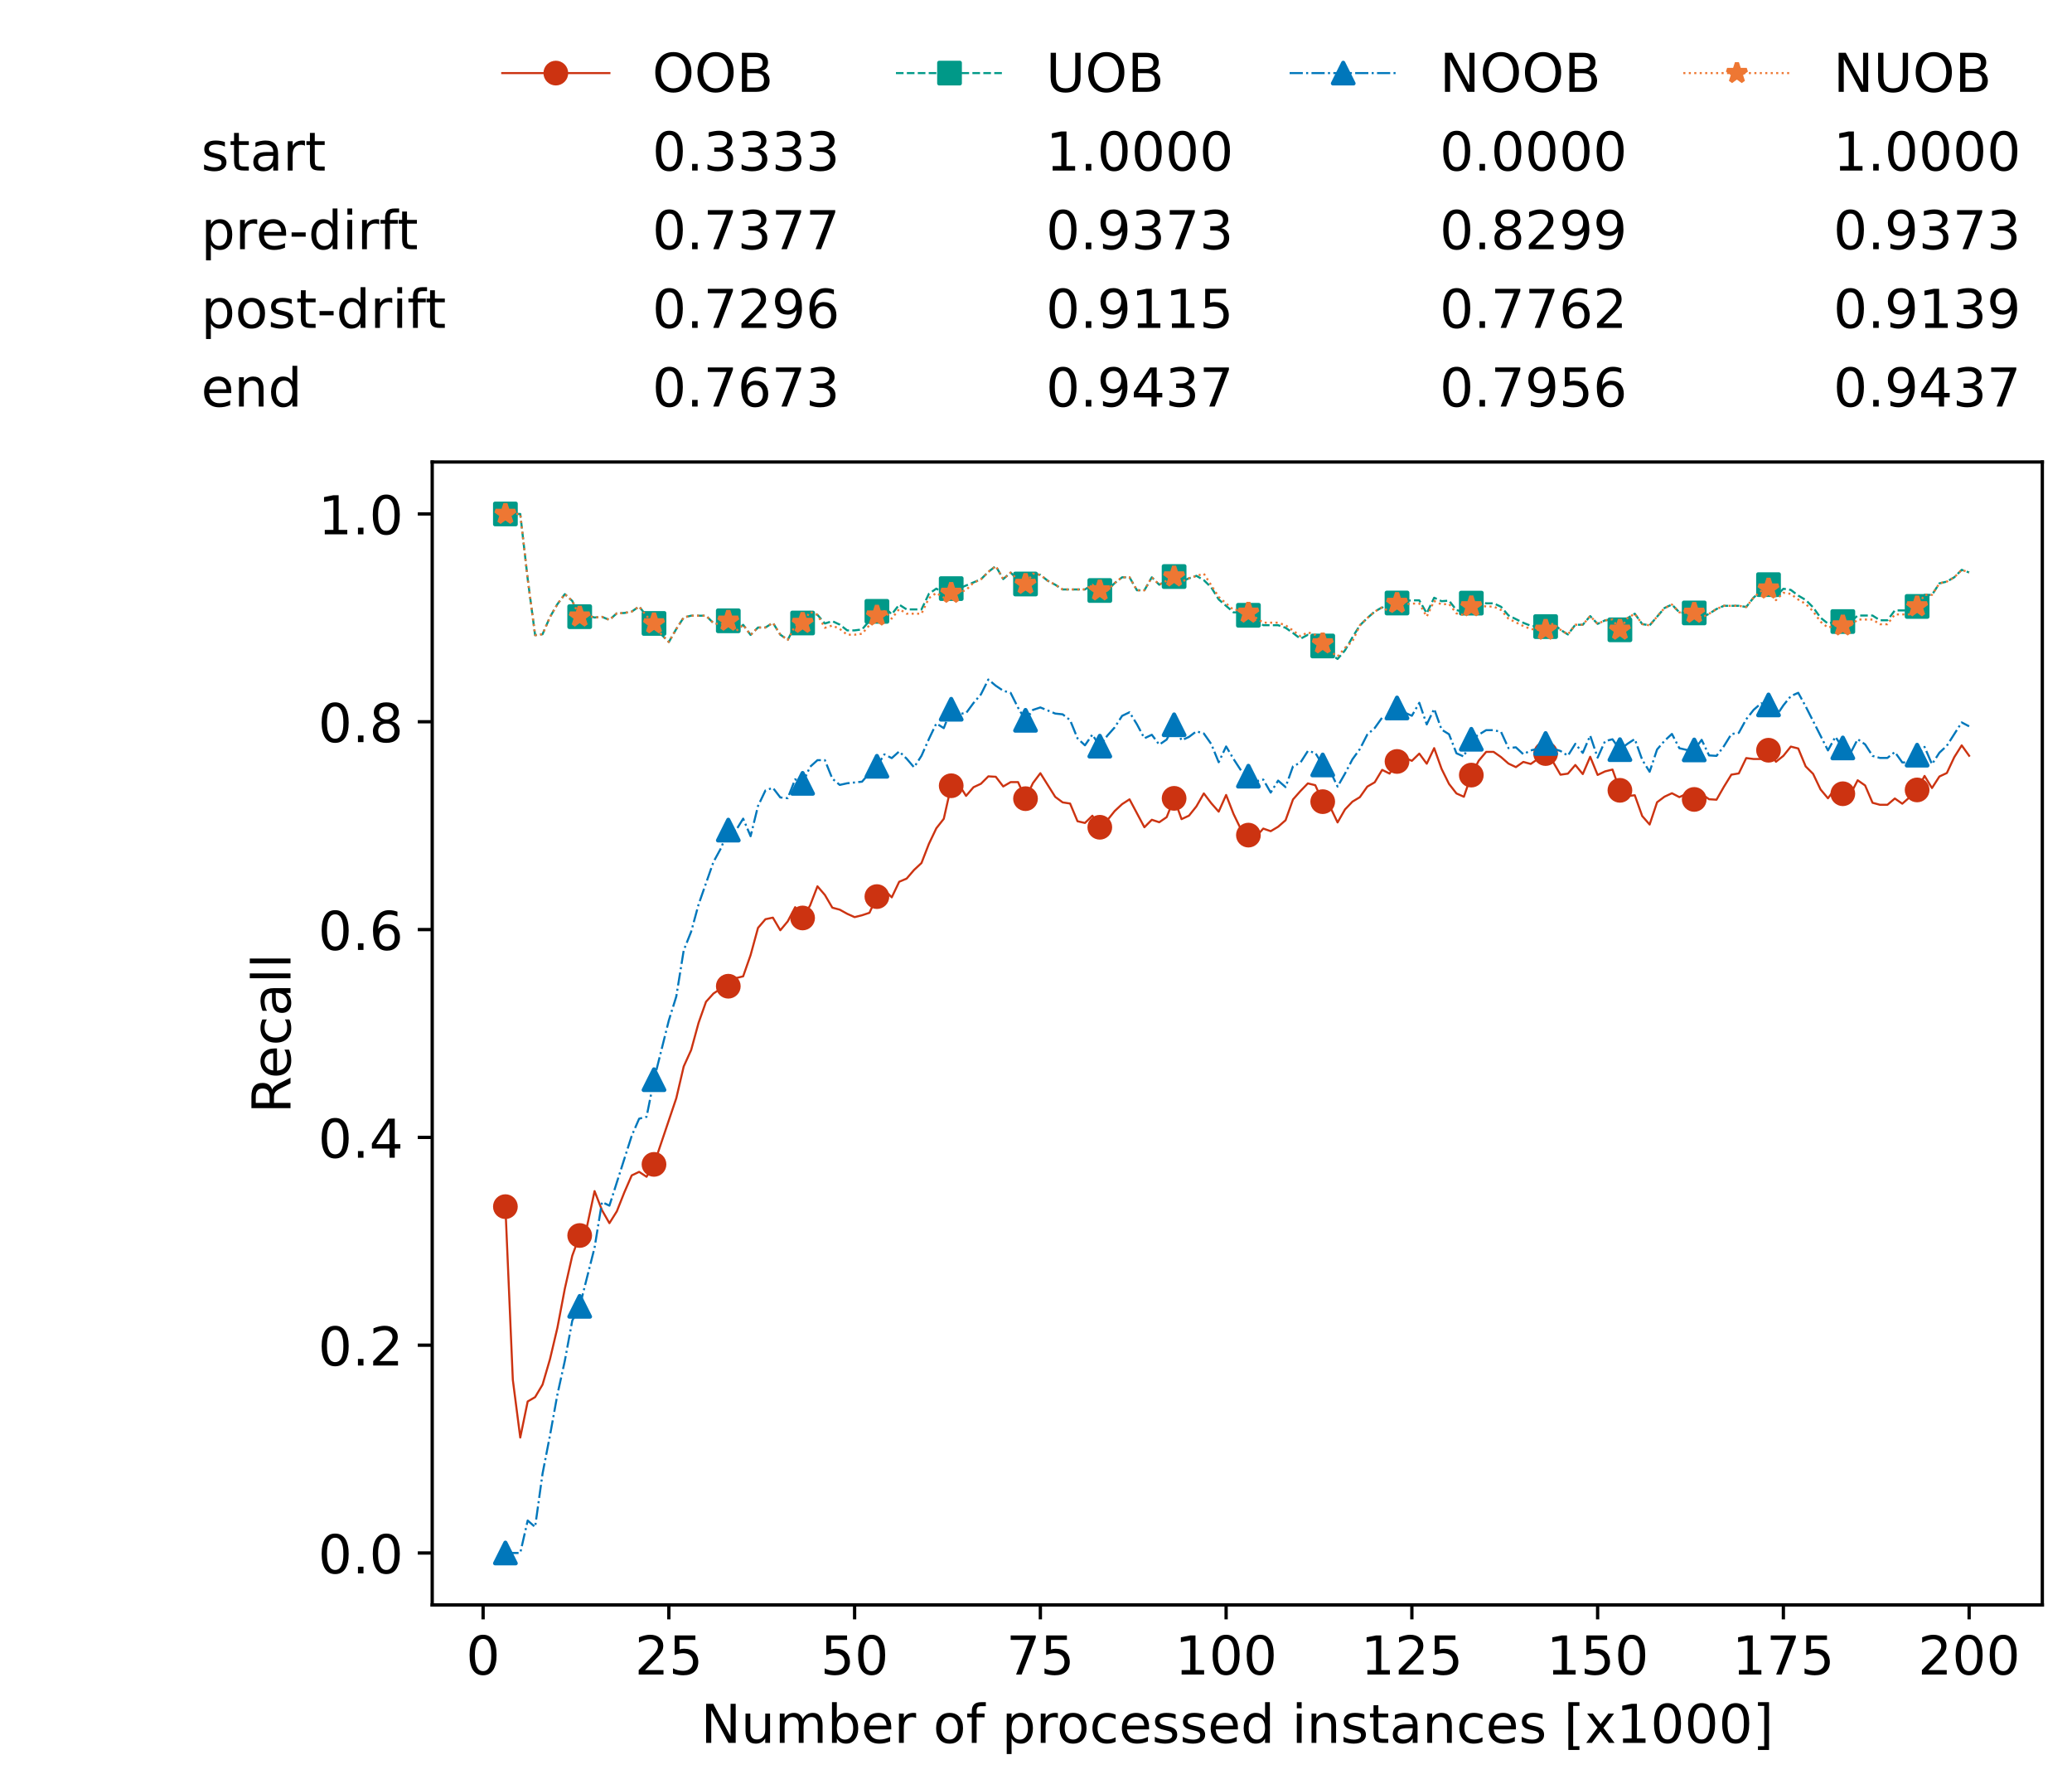 <?xml version="1.0" encoding="utf-8" standalone="no"?>
<!DOCTYPE svg PUBLIC "-//W3C//DTD SVG 1.1//EN"
  "http://www.w3.org/Graphics/SVG/1.1/DTD/svg11.dtd">
<!-- Created with matplotlib (https://matplotlib.org/) -->
<svg height="432.615pt" version="1.1" viewBox="0 0 502.65 432.615" width="502.65pt" xmlns="http://www.w3.org/2000/svg" xmlns:xlink="http://www.w3.org/1999/xlink">
 <defs>
  <style type="text/css">*{stroke-linecap:butt;stroke-linejoin:round;}</style>
 </defs>
 <g id="figure_1">
  <g id="patch_1">
   <path d="M 0 432.615 
L 502.65 432.615 
L 502.65 0 
L 0 0 
z
" style="fill:#ffffff;"/>
  </g>
  <g id="axes_1">
   <g id="patch_2">
    <path d="M 104.85 389.252 
L 495.45 389.252 
L 495.45 112.052 
L 104.85 112.052 
z
" style="fill:#ffffff;"/>
   </g>
   <g id="matplotlib.axis_1">
    <g id="xtick_1">
     <g id="line2d_1">
      <defs>
       <path d="M 0 0 
L 0 3.5 
" id="mbaf0dc03e5" style="stroke:#000000;stroke-width:0.8;"/>
      </defs>
      <g>
       <use style="stroke:#000000;stroke-width:0.8;" x="117.197" xlink:href="#mbaf0dc03e5" y="389.252"/>
      </g>
     </g>
     <g id="text_1">
      <!-- 0 -->
      <g transform="translate(113.061 406.13)scale(0.13 -0.13)">
       <defs>
        <path d="M 31.781 66.406 
Q 24.172 66.406 20.328 58.906 
Q 16.5 51.422 16.5 36.375 
Q 16.5 21.391 20.328 13.891 
Q 24.172 6.391 31.781 6.391 
Q 39.453 6.391 43.281 13.891 
Q 47.125 21.391 47.125 36.375 
Q 47.125 51.422 43.281 58.906 
Q 39.453 66.406 31.781 66.406 
z
M 31.781 74.219 
Q 44.047 74.219 50.516 64.516 
Q 56.984 54.828 56.984 36.375 
Q 56.984 17.969 50.516 8.266 
Q 44.047 -1.422 31.781 -1.422 
Q 19.531 -1.422 13.062 8.266 
Q 6.594 17.969 6.594 36.375 
Q 6.594 54.828 13.062 64.516 
Q 19.531 74.219 31.781 74.219 
z
" id="DejaVuSans-48"/>
       </defs>
       <use xlink:href="#DejaVuSans-48"/>
      </g>
     </g>
    </g>
    <g id="xtick_2">
     <g id="line2d_2">
      <g>
       <use style="stroke:#000000;stroke-width:0.8;" x="162.259" xlink:href="#mbaf0dc03e5" y="389.252"/>
      </g>
     </g>
     <g id="text_2">
      <!-- 25 -->
      <g transform="translate(153.988 406.13)scale(0.13 -0.13)">
       <defs>
        <path d="M 19.188 8.297 
L 53.609 8.297 
L 53.609 0 
L 7.328 0 
L 7.328 8.297 
Q 12.938 14.109 22.625 23.891 
Q 32.328 33.688 34.812 36.531 
Q 39.547 41.844 41.422 45.531 
Q 43.312 49.219 43.312 52.781 
Q 43.312 58.594 39.234 62.25 
Q 35.156 65.922 28.609 65.922 
Q 23.969 65.922 18.812 64.312 
Q 13.672 62.703 7.812 59.422 
L 7.812 69.391 
Q 13.766 71.781 18.938 73 
Q 24.125 74.219 28.422 74.219 
Q 39.75 74.219 46.484 68.547 
Q 53.219 62.891 53.219 53.422 
Q 53.219 48.922 51.531 44.891 
Q 49.859 40.875 45.406 35.406 
Q 44.188 33.984 37.641 27.219 
Q 31.109 20.453 19.188 8.297 
z
" id="DejaVuSans-50"/>
        <path d="M 10.797 72.906 
L 49.516 72.906 
L 49.516 64.594 
L 19.828 64.594 
L 19.828 46.734 
Q 21.969 47.469 24.109 47.828 
Q 26.266 48.188 28.422 48.188 
Q 40.625 48.188 47.75 41.5 
Q 54.891 34.812 54.891 23.391 
Q 54.891 11.625 47.562 5.094 
Q 40.234 -1.422 26.906 -1.422 
Q 22.312 -1.422 17.547 -0.641 
Q 12.797 0.141 7.719 1.703 
L 7.719 11.625 
Q 12.109 9.234 16.797 8.062 
Q 21.484 6.891 26.703 6.891 
Q 35.156 6.891 40.078 11.328 
Q 45.016 15.766 45.016 23.391 
Q 45.016 31 40.078 35.438 
Q 35.156 39.891 26.703 39.891 
Q 22.75 39.891 18.812 39.016 
Q 14.891 38.141 10.797 36.281 
z
" id="DejaVuSans-53"/>
       </defs>
       <use xlink:href="#DejaVuSans-50"/>
       <use x="63.623" xlink:href="#DejaVuSans-53"/>
      </g>
     </g>
    </g>
    <g id="xtick_3">
     <g id="line2d_3">
      <g>
       <use style="stroke:#000000;stroke-width:0.8;" x="207.322" xlink:href="#mbaf0dc03e5" y="389.252"/>
      </g>
     </g>
     <g id="text_3">
      <!-- 50 -->
      <g transform="translate(199.05 406.13)scale(0.13 -0.13)">
       <use xlink:href="#DejaVuSans-53"/>
       <use x="63.623" xlink:href="#DejaVuSans-48"/>
      </g>
     </g>
    </g>
    <g id="xtick_4">
     <g id="line2d_4">
      <g>
       <use style="stroke:#000000;stroke-width:0.8;" x="252.384" xlink:href="#mbaf0dc03e5" y="389.252"/>
      </g>
     </g>
     <g id="text_4">
      <!-- 75 -->
      <g transform="translate(244.113 406.13)scale(0.13 -0.13)">
       <defs>
        <path d="M 8.203 72.906 
L 55.078 72.906 
L 55.078 68.703 
L 28.609 0 
L 18.312 0 
L 43.219 64.594 
L 8.203 64.594 
z
" id="DejaVuSans-55"/>
       </defs>
       <use xlink:href="#DejaVuSans-55"/>
       <use x="63.623" xlink:href="#DejaVuSans-53"/>
      </g>
     </g>
    </g>
    <g id="xtick_5">
     <g id="line2d_5">
      <g>
       <use style="stroke:#000000;stroke-width:0.8;" x="297.446" xlink:href="#mbaf0dc03e5" y="389.252"/>
      </g>
     </g>
     <g id="text_5">
      <!-- 100 -->
      <g transform="translate(285.039 406.13)scale(0.13 -0.13)">
       <defs>
        <path d="M 12.406 8.297 
L 28.516 8.297 
L 28.516 63.922 
L 10.984 60.406 
L 10.984 69.391 
L 28.422 72.906 
L 38.281 72.906 
L 38.281 8.297 
L 54.391 8.297 
L 54.391 0 
L 12.406 0 
z
" id="DejaVuSans-49"/>
       </defs>
       <use xlink:href="#DejaVuSans-49"/>
       <use x="63.623" xlink:href="#DejaVuSans-48"/>
       <use x="127.246" xlink:href="#DejaVuSans-48"/>
      </g>
     </g>
    </g>
    <g id="xtick_6">
     <g id="line2d_6">
      <g>
       <use style="stroke:#000000;stroke-width:0.8;" x="342.509" xlink:href="#mbaf0dc03e5" y="389.252"/>
      </g>
     </g>
     <g id="text_6">
      <!-- 125 -->
      <g transform="translate(330.102 406.13)scale(0.13 -0.13)">
       <use xlink:href="#DejaVuSans-49"/>
       <use x="63.623" xlink:href="#DejaVuSans-50"/>
       <use x="127.246" xlink:href="#DejaVuSans-53"/>
      </g>
     </g>
    </g>
    <g id="xtick_7">
     <g id="line2d_7">
      <g>
       <use style="stroke:#000000;stroke-width:0.8;" x="387.571" xlink:href="#mbaf0dc03e5" y="389.252"/>
      </g>
     </g>
     <g id="text_7">
      <!-- 150 -->
      <g transform="translate(375.164 406.13)scale(0.13 -0.13)">
       <use xlink:href="#DejaVuSans-49"/>
       <use x="63.623" xlink:href="#DejaVuSans-53"/>
       <use x="127.246" xlink:href="#DejaVuSans-48"/>
      </g>
     </g>
    </g>
    <g id="xtick_8">
     <g id="line2d_8">
      <g>
       <use style="stroke:#000000;stroke-width:0.8;" x="432.633" xlink:href="#mbaf0dc03e5" y="389.252"/>
      </g>
     </g>
     <g id="text_8">
      <!-- 175 -->
      <g transform="translate(420.226 406.13)scale(0.13 -0.13)">
       <use xlink:href="#DejaVuSans-49"/>
       <use x="63.623" xlink:href="#DejaVuSans-55"/>
       <use x="127.246" xlink:href="#DejaVuSans-53"/>
      </g>
     </g>
    </g>
    <g id="xtick_9">
     <g id="line2d_9">
      <g>
       <use style="stroke:#000000;stroke-width:0.8;" x="477.695" xlink:href="#mbaf0dc03e5" y="389.252"/>
      </g>
     </g>
     <g id="text_9">
      <!-- 200 -->
      <g transform="translate(465.289 406.13)scale(0.13 -0.13)">
       <use xlink:href="#DejaVuSans-50"/>
       <use x="63.623" xlink:href="#DejaVuSans-48"/>
       <use x="127.246" xlink:href="#DejaVuSans-48"/>
      </g>
     </g>
    </g>
    <g id="text_10">
     <!-- Number of processed instances [x1000] -->
     <g transform="translate(170.025 422.711)scale(0.13 -0.13)">
      <defs>
       <path d="M 9.812 72.906 
L 23.094 72.906 
L 55.422 11.922 
L 55.422 72.906 
L 64.984 72.906 
L 64.984 0 
L 51.703 0 
L 19.391 60.984 
L 19.391 0 
L 9.812 0 
z
" id="DejaVuSans-78"/>
       <path d="M 8.5 21.578 
L 8.5 54.688 
L 17.484 54.688 
L 17.484 21.922 
Q 17.484 14.156 20.5 10.266 
Q 23.531 6.391 29.594 6.391 
Q 36.859 6.391 41.078 11.031 
Q 45.312 15.672 45.312 23.688 
L 45.312 54.688 
L 54.297 54.688 
L 54.297 0 
L 45.312 0 
L 45.312 8.406 
Q 42.047 3.422 37.719 1 
Q 33.406 -1.422 27.688 -1.422 
Q 18.266 -1.422 13.375 4.438 
Q 8.5 10.297 8.5 21.578 
z
M 31.109 56 
z
" id="DejaVuSans-117"/>
       <path d="M 52 44.188 
Q 55.375 50.25 60.062 53.125 
Q 64.75 56 71.094 56 
Q 79.641 56 84.281 50.016 
Q 88.922 44.047 88.922 33.016 
L 88.922 0 
L 79.891 0 
L 79.891 32.719 
Q 79.891 40.578 77.094 44.375 
Q 74.312 48.188 68.609 48.188 
Q 61.625 48.188 57.562 43.547 
Q 53.516 38.922 53.516 30.906 
L 53.516 0 
L 44.484 0 
L 44.484 32.719 
Q 44.484 40.625 41.703 44.406 
Q 38.922 48.188 33.109 48.188 
Q 26.219 48.188 22.156 43.531 
Q 18.109 38.875 18.109 30.906 
L 18.109 0 
L 9.078 0 
L 9.078 54.688 
L 18.109 54.688 
L 18.109 46.188 
Q 21.188 51.219 25.484 53.609 
Q 29.781 56 35.688 56 
Q 41.656 56 45.828 52.969 
Q 50 49.953 52 44.188 
z
" id="DejaVuSans-109"/>
       <path d="M 48.688 27.297 
Q 48.688 37.203 44.609 42.844 
Q 40.531 48.484 33.406 48.484 
Q 26.266 48.484 22.188 42.844 
Q 18.109 37.203 18.109 27.297 
Q 18.109 17.391 22.188 11.75 
Q 26.266 6.109 33.406 6.109 
Q 40.531 6.109 44.609 11.75 
Q 48.688 17.391 48.688 27.297 
z
M 18.109 46.391 
Q 20.953 51.266 25.266 53.625 
Q 29.594 56 35.594 56 
Q 45.562 56 51.781 48.094 
Q 58.016 40.188 58.016 27.297 
Q 58.016 14.406 51.781 6.484 
Q 45.562 -1.422 35.594 -1.422 
Q 29.594 -1.422 25.266 0.953 
Q 20.953 3.328 18.109 8.203 
L 18.109 0 
L 9.078 0 
L 9.078 75.984 
L 18.109 75.984 
z
" id="DejaVuSans-98"/>
       <path d="M 56.203 29.594 
L 56.203 25.203 
L 14.891 25.203 
Q 15.484 15.922 20.484 11.062 
Q 25.484 6.203 34.422 6.203 
Q 39.594 6.203 44.453 7.469 
Q 49.312 8.734 54.109 11.281 
L 54.109 2.781 
Q 49.266 0.734 44.188 -0.344 
Q 39.109 -1.422 33.891 -1.422 
Q 20.797 -1.422 13.156 6.188 
Q 5.516 13.812 5.516 26.812 
Q 5.516 40.234 12.766 48.109 
Q 20.016 56 32.328 56 
Q 43.359 56 49.781 48.891 
Q 56.203 41.797 56.203 29.594 
z
M 47.219 32.234 
Q 47.125 39.594 43.094 43.984 
Q 39.062 48.391 32.422 48.391 
Q 24.906 48.391 20.391 44.141 
Q 15.875 39.891 15.188 32.172 
z
" id="DejaVuSans-101"/>
       <path d="M 41.109 46.297 
Q 39.594 47.172 37.812 47.578 
Q 36.031 48 33.891 48 
Q 26.266 48 22.188 43.047 
Q 18.109 38.094 18.109 28.812 
L 18.109 0 
L 9.078 0 
L 9.078 54.688 
L 18.109 54.688 
L 18.109 46.188 
Q 20.953 51.172 25.484 53.578 
Q 30.031 56 36.531 56 
Q 37.453 56 38.578 55.875 
Q 39.703 55.766 41.062 55.516 
z
" id="DejaVuSans-114"/>
       <path id="DejaVuSans-32"/>
       <path d="M 30.609 48.391 
Q 23.391 48.391 19.188 42.75 
Q 14.984 37.109 14.984 27.297 
Q 14.984 17.484 19.156 11.844 
Q 23.344 6.203 30.609 6.203 
Q 37.797 6.203 41.984 11.859 
Q 46.188 17.531 46.188 27.297 
Q 46.188 37.016 41.984 42.703 
Q 37.797 48.391 30.609 48.391 
z
M 30.609 56 
Q 42.328 56 49.016 48.375 
Q 55.719 40.766 55.719 27.297 
Q 55.719 13.875 49.016 6.219 
Q 42.328 -1.422 30.609 -1.422 
Q 18.844 -1.422 12.172 6.219 
Q 5.516 13.875 5.516 27.297 
Q 5.516 40.766 12.172 48.375 
Q 18.844 56 30.609 56 
z
" id="DejaVuSans-111"/>
       <path d="M 37.109 75.984 
L 37.109 68.5 
L 28.516 68.5 
Q 23.688 68.5 21.797 66.547 
Q 19.922 64.594 19.922 59.516 
L 19.922 54.688 
L 34.719 54.688 
L 34.719 47.703 
L 19.922 47.703 
L 19.922 0 
L 10.891 0 
L 10.891 47.703 
L 2.297 47.703 
L 2.297 54.688 
L 10.891 54.688 
L 10.891 58.5 
Q 10.891 67.625 15.141 71.797 
Q 19.391 75.984 28.609 75.984 
z
" id="DejaVuSans-102"/>
       <path d="M 18.109 8.203 
L 18.109 -20.797 
L 9.078 -20.797 
L 9.078 54.688 
L 18.109 54.688 
L 18.109 46.391 
Q 20.953 51.266 25.266 53.625 
Q 29.594 56 35.594 56 
Q 45.562 56 51.781 48.094 
Q 58.016 40.188 58.016 27.297 
Q 58.016 14.406 51.781 6.484 
Q 45.562 -1.422 35.594 -1.422 
Q 29.594 -1.422 25.266 0.953 
Q 20.953 3.328 18.109 8.203 
z
M 48.688 27.297 
Q 48.688 37.203 44.609 42.844 
Q 40.531 48.484 33.406 48.484 
Q 26.266 48.484 22.188 42.844 
Q 18.109 37.203 18.109 27.297 
Q 18.109 17.391 22.188 11.75 
Q 26.266 6.109 33.406 6.109 
Q 40.531 6.109 44.609 11.75 
Q 48.688 17.391 48.688 27.297 
z
" id="DejaVuSans-112"/>
       <path d="M 48.781 52.594 
L 48.781 44.188 
Q 44.969 46.297 41.141 47.344 
Q 37.312 48.391 33.406 48.391 
Q 24.656 48.391 19.812 42.844 
Q 14.984 37.312 14.984 27.297 
Q 14.984 17.281 19.812 11.734 
Q 24.656 6.203 33.406 6.203 
Q 37.312 6.203 41.141 7.25 
Q 44.969 8.297 48.781 10.406 
L 48.781 2.094 
Q 45.016 0.344 40.984 -0.531 
Q 36.969 -1.422 32.422 -1.422 
Q 20.062 -1.422 12.781 6.344 
Q 5.516 14.109 5.516 27.297 
Q 5.516 40.672 12.859 48.328 
Q 20.219 56 33.016 56 
Q 37.156 56 41.109 55.141 
Q 45.062 54.297 48.781 52.594 
z
" id="DejaVuSans-99"/>
       <path d="M 44.281 53.078 
L 44.281 44.578 
Q 40.484 46.531 36.375 47.5 
Q 32.281 48.484 27.875 48.484 
Q 21.188 48.484 17.844 46.438 
Q 14.5 44.391 14.5 40.281 
Q 14.5 37.156 16.891 35.375 
Q 19.281 33.594 26.516 31.984 
L 29.594 31.297 
Q 39.156 29.25 43.188 25.516 
Q 47.219 21.781 47.219 15.094 
Q 47.219 7.469 41.188 3.016 
Q 35.156 -1.422 24.609 -1.422 
Q 20.219 -1.422 15.453 -0.562 
Q 10.688 0.297 5.422 2 
L 5.422 11.281 
Q 10.406 8.688 15.234 7.391 
Q 20.062 6.109 24.812 6.109 
Q 31.156 6.109 34.562 8.281 
Q 37.984 10.453 37.984 14.406 
Q 37.984 18.062 35.516 20.016 
Q 33.062 21.969 24.703 23.781 
L 21.578 24.516 
Q 13.234 26.266 9.516 29.906 
Q 5.812 33.547 5.812 39.891 
Q 5.812 47.609 11.281 51.797 
Q 16.75 56 26.812 56 
Q 31.781 56 36.172 55.266 
Q 40.578 54.547 44.281 53.078 
z
" id="DejaVuSans-115"/>
       <path d="M 45.406 46.391 
L 45.406 75.984 
L 54.391 75.984 
L 54.391 0 
L 45.406 0 
L 45.406 8.203 
Q 42.578 3.328 38.25 0.953 
Q 33.938 -1.422 27.875 -1.422 
Q 17.969 -1.422 11.734 6.484 
Q 5.516 14.406 5.516 27.297 
Q 5.516 40.188 11.734 48.094 
Q 17.969 56 27.875 56 
Q 33.938 56 38.25 53.625 
Q 42.578 51.266 45.406 46.391 
z
M 14.797 27.297 
Q 14.797 17.391 18.875 11.75 
Q 22.953 6.109 30.078 6.109 
Q 37.203 6.109 41.297 11.75 
Q 45.406 17.391 45.406 27.297 
Q 45.406 37.203 41.297 42.844 
Q 37.203 48.484 30.078 48.484 
Q 22.953 48.484 18.875 42.844 
Q 14.797 37.203 14.797 27.297 
z
" id="DejaVuSans-100"/>
       <path d="M 9.422 54.688 
L 18.406 54.688 
L 18.406 0 
L 9.422 0 
z
M 9.422 75.984 
L 18.406 75.984 
L 18.406 64.594 
L 9.422 64.594 
z
" id="DejaVuSans-105"/>
       <path d="M 54.891 33.016 
L 54.891 0 
L 45.906 0 
L 45.906 32.719 
Q 45.906 40.484 42.875 44.328 
Q 39.844 48.188 33.797 48.188 
Q 26.516 48.188 22.312 43.547 
Q 18.109 38.922 18.109 30.906 
L 18.109 0 
L 9.078 0 
L 9.078 54.688 
L 18.109 54.688 
L 18.109 46.188 
Q 21.344 51.125 25.703 53.562 
Q 30.078 56 35.797 56 
Q 45.219 56 50.047 50.172 
Q 54.891 44.344 54.891 33.016 
z
" id="DejaVuSans-110"/>
       <path d="M 18.312 70.219 
L 18.312 54.688 
L 36.812 54.688 
L 36.812 47.703 
L 18.312 47.703 
L 18.312 18.016 
Q 18.312 11.328 20.141 9.422 
Q 21.969 7.516 27.594 7.516 
L 36.812 7.516 
L 36.812 0 
L 27.594 0 
Q 17.188 0 13.234 3.875 
Q 9.281 7.766 9.281 18.016 
L 9.281 47.703 
L 2.688 47.703 
L 2.688 54.688 
L 9.281 54.688 
L 9.281 70.219 
z
" id="DejaVuSans-116"/>
       <path d="M 34.281 27.484 
Q 23.391 27.484 19.188 25 
Q 14.984 22.516 14.984 16.5 
Q 14.984 11.719 18.141 8.906 
Q 21.297 6.109 26.703 6.109 
Q 34.188 6.109 38.703 11.406 
Q 43.219 16.703 43.219 25.484 
L 43.219 27.484 
z
M 52.203 31.203 
L 52.203 0 
L 43.219 0 
L 43.219 8.297 
Q 40.141 3.328 35.547 0.953 
Q 30.953 -1.422 24.312 -1.422 
Q 15.922 -1.422 10.953 3.297 
Q 6 8.016 6 15.922 
Q 6 25.141 12.172 29.828 
Q 18.359 34.516 30.609 34.516 
L 43.219 34.516 
L 43.219 35.406 
Q 43.219 41.609 39.141 45 
Q 35.062 48.391 27.688 48.391 
Q 23 48.391 18.547 47.266 
Q 14.109 46.141 10.016 43.891 
L 10.016 52.203 
Q 14.938 54.109 19.578 55.047 
Q 24.219 56 28.609 56 
Q 40.484 56 46.344 49.844 
Q 52.203 43.703 52.203 31.203 
z
" id="DejaVuSans-97"/>
       <path d="M 8.594 75.984 
L 29.297 75.984 
L 29.297 69 
L 17.578 69 
L 17.578 -6.203 
L 29.297 -6.203 
L 29.297 -13.188 
L 8.594 -13.188 
z
" id="DejaVuSans-91"/>
       <path d="M 54.891 54.688 
L 35.109 28.078 
L 55.906 0 
L 45.312 0 
L 29.391 21.484 
L 13.484 0 
L 2.875 0 
L 24.125 28.609 
L 4.688 54.688 
L 15.281 54.688 
L 29.781 35.203 
L 44.281 54.688 
z
" id="DejaVuSans-120"/>
       <path d="M 30.422 75.984 
L 30.422 -13.188 
L 9.719 -13.188 
L 9.719 -6.203 
L 21.391 -6.203 
L 21.391 69 
L 9.719 69 
L 9.719 75.984 
z
" id="DejaVuSans-93"/>
      </defs>
      <use xlink:href="#DejaVuSans-78"/>
      <use x="74.805" xlink:href="#DejaVuSans-117"/>
      <use x="138.184" xlink:href="#DejaVuSans-109"/>
      <use x="235.596" xlink:href="#DejaVuSans-98"/>
      <use x="299.072" xlink:href="#DejaVuSans-101"/>
      <use x="360.596" xlink:href="#DejaVuSans-114"/>
      <use x="401.709" xlink:href="#DejaVuSans-32"/>
      <use x="433.496" xlink:href="#DejaVuSans-111"/>
      <use x="494.678" xlink:href="#DejaVuSans-102"/>
      <use x="529.883" xlink:href="#DejaVuSans-32"/>
      <use x="561.67" xlink:href="#DejaVuSans-112"/>
      <use x="625.146" xlink:href="#DejaVuSans-114"/>
      <use x="664.01" xlink:href="#DejaVuSans-111"/>
      <use x="725.191" xlink:href="#DejaVuSans-99"/>
      <use x="780.172" xlink:href="#DejaVuSans-101"/>
      <use x="841.695" xlink:href="#DejaVuSans-115"/>
      <use x="893.795" xlink:href="#DejaVuSans-115"/>
      <use x="945.895" xlink:href="#DejaVuSans-101"/>
      <use x="1007.418" xlink:href="#DejaVuSans-100"/>
      <use x="1070.895" xlink:href="#DejaVuSans-32"/>
      <use x="1102.682" xlink:href="#DejaVuSans-105"/>
      <use x="1130.465" xlink:href="#DejaVuSans-110"/>
      <use x="1193.844" xlink:href="#DejaVuSans-115"/>
      <use x="1245.943" xlink:href="#DejaVuSans-116"/>
      <use x="1285.152" xlink:href="#DejaVuSans-97"/>
      <use x="1346.432" xlink:href="#DejaVuSans-110"/>
      <use x="1409.811" xlink:href="#DejaVuSans-99"/>
      <use x="1464.791" xlink:href="#DejaVuSans-101"/>
      <use x="1526.314" xlink:href="#DejaVuSans-115"/>
      <use x="1578.414" xlink:href="#DejaVuSans-32"/>
      <use x="1610.201" xlink:href="#DejaVuSans-91"/>
      <use x="1649.215" xlink:href="#DejaVuSans-120"/>
      <use x="1708.395" xlink:href="#DejaVuSans-49"/>
      <use x="1772.018" xlink:href="#DejaVuSans-48"/>
      <use x="1835.641" xlink:href="#DejaVuSans-48"/>
      <use x="1899.264" xlink:href="#DejaVuSans-48"/>
      <use x="1962.887" xlink:href="#DejaVuSans-93"/>
     </g>
    </g>
   </g>
   <g id="matplotlib.axis_2">
    <g id="ytick_1">
     <g id="line2d_10">
      <defs>
       <path d="M 0 0 
L -3.5 0 
" id="m94549bf7a7" style="stroke:#000000;stroke-width:0.8;"/>
      </defs>
      <g>
       <use style="stroke:#000000;stroke-width:0.8;" x="104.85" xlink:href="#m94549bf7a7" y="376.652"/>
      </g>
     </g>
     <g id="text_11">
      <!-- 0.0 -->
      <g transform="translate(77.176 381.591)scale(0.13 -0.13)">
       <defs>
        <path d="M 10.688 12.406 
L 21 12.406 
L 21 0 
L 10.688 0 
z
" id="DejaVuSans-46"/>
       </defs>
       <use xlink:href="#DejaVuSans-48"/>
       <use x="63.623" xlink:href="#DejaVuSans-46"/>
       <use x="95.41" xlink:href="#DejaVuSans-48"/>
      </g>
     </g>
    </g>
    <g id="ytick_2">
     <g id="line2d_11">
      <g>
       <use style="stroke:#000000;stroke-width:0.8;" x="104.85" xlink:href="#m94549bf7a7" y="326.252"/>
      </g>
     </g>
     <g id="text_12">
      <!-- 0.2 -->
      <g transform="translate(77.176 331.191)scale(0.13 -0.13)">
       <use xlink:href="#DejaVuSans-48"/>
       <use x="63.623" xlink:href="#DejaVuSans-46"/>
       <use x="95.41" xlink:href="#DejaVuSans-50"/>
      </g>
     </g>
    </g>
    <g id="ytick_3">
     <g id="line2d_12">
      <g>
       <use style="stroke:#000000;stroke-width:0.8;" x="104.85" xlink:href="#m94549bf7a7" y="275.852"/>
      </g>
     </g>
     <g id="text_13">
      <!-- 0.4 -->
      <g transform="translate(77.176 280.791)scale(0.13 -0.13)">
       <defs>
        <path d="M 37.797 64.312 
L 12.891 25.391 
L 37.797 25.391 
z
M 35.203 72.906 
L 47.609 72.906 
L 47.609 25.391 
L 58.016 25.391 
L 58.016 17.188 
L 47.609 17.188 
L 47.609 0 
L 37.797 0 
L 37.797 17.188 
L 4.891 17.188 
L 4.891 26.703 
z
" id="DejaVuSans-52"/>
       </defs>
       <use xlink:href="#DejaVuSans-48"/>
       <use x="63.623" xlink:href="#DejaVuSans-46"/>
       <use x="95.41" xlink:href="#DejaVuSans-52"/>
      </g>
     </g>
    </g>
    <g id="ytick_4">
     <g id="line2d_13">
      <g>
       <use style="stroke:#000000;stroke-width:0.8;" x="104.85" xlink:href="#m94549bf7a7" y="225.452"/>
      </g>
     </g>
     <g id="text_14">
      <!-- 0.6 -->
      <g transform="translate(77.176 230.391)scale(0.13 -0.13)">
       <defs>
        <path d="M 33.016 40.375 
Q 26.375 40.375 22.484 35.828 
Q 18.609 31.297 18.609 23.391 
Q 18.609 15.531 22.484 10.953 
Q 26.375 6.391 33.016 6.391 
Q 39.656 6.391 43.531 10.953 
Q 47.406 15.531 47.406 23.391 
Q 47.406 31.297 43.531 35.828 
Q 39.656 40.375 33.016 40.375 
z
M 52.594 71.297 
L 52.594 62.312 
Q 48.875 64.062 45.094 64.984 
Q 41.312 65.922 37.594 65.922 
Q 27.828 65.922 22.672 59.328 
Q 17.531 52.734 16.797 39.406 
Q 19.672 43.656 24.016 45.922 
Q 28.375 48.188 33.594 48.188 
Q 44.578 48.188 50.953 41.516 
Q 57.328 34.859 57.328 23.391 
Q 57.328 12.156 50.688 5.359 
Q 44.047 -1.422 33.016 -1.422 
Q 20.359 -1.422 13.672 8.266 
Q 6.984 17.969 6.984 36.375 
Q 6.984 53.656 15.188 63.938 
Q 23.391 74.219 37.203 74.219 
Q 40.922 74.219 44.703 73.484 
Q 48.484 72.75 52.594 71.297 
z
" id="DejaVuSans-54"/>
       </defs>
       <use xlink:href="#DejaVuSans-48"/>
       <use x="63.623" xlink:href="#DejaVuSans-46"/>
       <use x="95.41" xlink:href="#DejaVuSans-54"/>
      </g>
     </g>
    </g>
    <g id="ytick_5">
     <g id="line2d_14">
      <g>
       <use style="stroke:#000000;stroke-width:0.8;" x="104.85" xlink:href="#m94549bf7a7" y="175.052"/>
      </g>
     </g>
     <g id="text_15">
      <!-- 0.8 -->
      <g transform="translate(77.176 179.991)scale(0.13 -0.13)">
       <defs>
        <path d="M 31.781 34.625 
Q 24.75 34.625 20.719 30.859 
Q 16.703 27.094 16.703 20.516 
Q 16.703 13.922 20.719 10.156 
Q 24.75 6.391 31.781 6.391 
Q 38.812 6.391 42.859 10.172 
Q 46.922 13.969 46.922 20.516 
Q 46.922 27.094 42.891 30.859 
Q 38.875 34.625 31.781 34.625 
z
M 21.922 38.812 
Q 15.578 40.375 12.031 44.719 
Q 8.5 49.078 8.5 55.328 
Q 8.5 64.062 14.719 69.141 
Q 20.953 74.219 31.781 74.219 
Q 42.672 74.219 48.875 69.141 
Q 55.078 64.062 55.078 55.328 
Q 55.078 49.078 51.531 44.719 
Q 48 40.375 41.703 38.812 
Q 48.828 37.156 52.797 32.312 
Q 56.781 27.484 56.781 20.516 
Q 56.781 9.906 50.312 4.234 
Q 43.844 -1.422 31.781 -1.422 
Q 19.734 -1.422 13.25 4.234 
Q 6.781 9.906 6.781 20.516 
Q 6.781 27.484 10.781 32.312 
Q 14.797 37.156 21.922 38.812 
z
M 18.312 54.391 
Q 18.312 48.734 21.844 45.562 
Q 25.391 42.391 31.781 42.391 
Q 38.141 42.391 41.719 45.562 
Q 45.312 48.734 45.312 54.391 
Q 45.312 60.062 41.719 63.234 
Q 38.141 66.406 31.781 66.406 
Q 25.391 66.406 21.844 63.234 
Q 18.312 60.062 18.312 54.391 
z
" id="DejaVuSans-56"/>
       </defs>
       <use xlink:href="#DejaVuSans-48"/>
       <use x="63.623" xlink:href="#DejaVuSans-46"/>
       <use x="95.41" xlink:href="#DejaVuSans-56"/>
      </g>
     </g>
    </g>
    <g id="ytick_6">
     <g id="line2d_15">
      <g>
       <use style="stroke:#000000;stroke-width:0.8;" x="104.85" xlink:href="#m94549bf7a7" y="124.652"/>
      </g>
     </g>
     <g id="text_16">
      <!-- 1.0 -->
      <g transform="translate(77.176 129.591)scale(0.13 -0.13)">
       <use xlink:href="#DejaVuSans-49"/>
       <use x="63.623" xlink:href="#DejaVuSans-46"/>
       <use x="95.41" xlink:href="#DejaVuSans-48"/>
      </g>
     </g>
    </g>
    <g id="text_17">
     <!-- Recall -->
     <g transform="translate(70.472 270.044)rotate(-90)scale(0.13 -0.13)">
      <defs>
       <path d="M 44.391 34.188 
Q 47.562 33.109 50.562 29.594 
Q 53.562 26.078 56.594 19.922 
L 66.609 0 
L 56 0 
L 46.688 18.703 
Q 43.062 26.031 39.672 28.422 
Q 36.281 30.812 30.422 30.812 
L 19.672 30.812 
L 19.672 0 
L 9.812 0 
L 9.812 72.906 
L 32.078 72.906 
Q 44.578 72.906 50.734 67.672 
Q 56.891 62.453 56.891 51.906 
Q 56.891 45.016 53.688 40.469 
Q 50.484 35.938 44.391 34.188 
z
M 19.672 64.797 
L 19.672 38.922 
L 32.078 38.922 
Q 39.203 38.922 42.844 42.219 
Q 46.484 45.516 46.484 51.906 
Q 46.484 58.297 42.844 61.547 
Q 39.203 64.797 32.078 64.797 
z
" id="DejaVuSans-82"/>
       <path d="M 9.422 75.984 
L 18.406 75.984 
L 18.406 0 
L 9.422 0 
z
" id="DejaVuSans-108"/>
      </defs>
      <use xlink:href="#DejaVuSans-82"/>
      <use x="64.982" xlink:href="#DejaVuSans-101"/>
      <use x="126.506" xlink:href="#DejaVuSans-99"/>
      <use x="181.486" xlink:href="#DejaVuSans-97"/>
      <use x="242.766" xlink:href="#DejaVuSans-108"/>
      <use x="270.549" xlink:href="#DejaVuSans-108"/>
     </g>
    </g>
   </g>
   <g id="line2d_16"/>
   <g id="line2d_17"/>
   <g id="line2d_18"/>
   <g id="line2d_19"/>
   <g id="line2d_20"/>
   <g id="line2d_21">
    <path clip-path="url(#p603e79525d)" d="M 122.605 292.652 
L 124.407 334.652 
L 126.21 348.652 
L 128.012 339.902 
L 129.815 338.852 
L 131.617 335.818 
L 133.419 329.652 
L 135.222 322.027 
L 137.024 312.541 
L 138.827 304.552 
L 140.629 299.652 
L 142.432 297.318 
L 144.234 288.883 
L 146.037 293.515 
L 147.839 296.658 
L 149.642 293.782 
L 151.444 289.224 
L 153.247 285.081 
L 155.049 284.216 
L 156.852 285.402 
L 158.654 282.402 
L 164.062 266.352 
L 165.864 258.652 
L 167.667 254.667 
L 169.469 248.067 
L 171.272 242.967 
L 173.074 240.967 
L 174.877 239.767 
L 176.679 239.194 
L 178.482 237.244 
L 180.284 236.794 
L 182.087 231.64 
L 183.889 225.04 
L 185.692 222.94 
L 187.494 222.558 
L 189.297 225.618 
L 191.099 223.458 
L 192.902 220.022 
L 194.704 222.64 
L 196.507 219.64 
L 198.309 214.96 
L 200.112 217.06 
L 201.914 220.14 
L 203.717 220.625 
L 205.519 221.625 
L 207.322 222.432 
L 209.124 221.982 
L 210.927 221.382 
L 212.729 217.455 
L 214.532 215.835 
L 216.334 217.635 
L 218.137 213.855 
L 219.939 213.091 
L 221.742 210.991 
L 223.544 209.311 
L 225.347 204.659 
L 227.149 200.879 
L 228.952 198.588 
L 230.754 190.57 
L 232.557 190.15 
L 234.359 193.03 
L 236.162 190.93 
L 237.964 190.09 
L 239.767 188.29 
L 241.569 188.398 
L 243.372 190.74 
L 245.174 189.69 
L 246.976 189.69 
L 248.779 193.705 
L 250.581 189.925 
L 252.384 187.525 
L 255.989 193.269 
L 257.791 194.605 
L 259.594 194.885 
L 261.396 199.178 
L 263.199 199.598 
L 265.001 197.841 
L 266.804 200.641 
L 268.606 198.961 
L 270.409 196.711 
L 272.211 195.031 
L 274.014 193.868 
L 277.619 200.635 
L 279.421 198.822 
L 281.224 199.422 
L 283.026 198.184 
L 284.829 193.629 
L 286.631 198.669 
L 288.434 197.829 
L 290.236 195.579 
L 292.039 192.429 
L 293.841 194.808 
L 295.644 196.854 
L 297.446 192.804 
L 299.249 197.424 
L 301.051 201.144 
L 302.854 202.544 
L 304.656 202.964 
L 306.459 200.96 
L 308.261 201.59 
L 310.064 200.513 
L 311.866 198.938 
L 313.669 193.898 
L 315.471 191.861 
L 317.274 190.001 
L 319.076 190.439 
L 320.879 194.429 
L 322.681 195.689 
L 324.484 199.469 
L 326.286 196.319 
L 328.089 194.429 
L 329.891 193.338 
L 331.694 190.783 
L 333.496 189.733 
L 335.299 186.72 
L 337.101 187.62 
L 338.904 184.68 
L 340.706 183.735 
L 342.509 184.528 
L 344.311 182.778 
L 346.114 185.228 
L 347.916 181.448 
L 349.719 186.488 
L 351.521 190.128 
L 353.324 192.438 
L 355.126 193.238 
L 356.928 187.988 
L 358.731 184.488 
L 360.533 182.356 
L 362.336 182.356 
L 364.138 183.616 
L 365.941 185.191 
L 367.743 186.05 
L 369.546 184.79 
L 371.348 185.283 
L 374.953 182.763 
L 376.756 184.788 
L 378.558 187.89 
L 380.361 187.635 
L 382.163 185.535 
L 383.966 187.74 
L 385.768 183.54 
L 387.571 187.95 
L 389.373 187.091 
L 391.176 186.641 
L 392.978 191.681 
L 394.781 193.081 
L 396.583 192.873 
L 398.386 197.913 
L 400.188 199.975 
L 401.991 194.575 
L 403.793 193.225 
L 405.596 192.385 
L 407.398 193.33 
L 409.201 192.49 
L 411.003 193.89 
L 412.806 192.581 
L 414.608 193.841 
L 416.411 193.955 
L 418.213 190.805 
L 420.016 187.88 
L 421.818 187.58 
L 423.621 183.858 
L 425.423 184.087 
L 427.226 184.087 
L 429.028 181.955 
L 430.831 184.755 
L 432.633 183.315 
L 434.436 181.075 
L 436.238 181.533 
L 438.041 185.883 
L 439.843 187.683 
L 441.646 191.463 
L 443.448 193.61 
L 445.251 191.21 
L 447.053 192.51 
L 448.856 192.74 
L 450.658 189.24 
L 452.461 190.5 
L 454.263 194.7 
L 456.066 195.19 
L 457.868 195.19 
L 459.671 193.663 
L 461.473 194.923 
L 463.276 193.348 
L 465.078 191.586 
L 466.881 188.186 
L 468.683 191.126 
L 470.485 188.326 
L 472.288 187.486 
L 474.09 183.636 
L 475.893 180.777 
L 477.695 183.297 
L 477.695 183.297 
" style="fill:none;stroke:#cc3311;stroke-linecap:square;stroke-width:0.5;"/>
    <defs>
     <path d="M 0 2.5 
C 0.663 2.5 1.299 2.237 1.768 1.768 
C 2.237 1.299 2.5 0.663 2.5 0 
C 2.5 -0.663 2.237 -1.299 1.768 -1.768 
C 1.299 -2.237 0.663 -2.5 0 -2.5 
C -0.663 -2.5 -1.299 -2.237 -1.768 -1.768 
C -2.237 -1.299 -2.5 -0.663 -2.5 0 
C -2.5 0.663 -2.237 1.299 -1.768 1.768 
C -1.299 2.237 -0.663 2.5 0 2.5 
z
" id="m09a56ebcbd" style="stroke:#cc3311;"/>
    </defs>
    <g clip-path="url(#p603e79525d)">
     <use style="fill:#cc3311;stroke:#cc3311;" x="122.605" xlink:href="#m09a56ebcbd" y="292.652"/>
     <use style="fill:#cc3311;stroke:#cc3311;" x="140.629" xlink:href="#m09a56ebcbd" y="299.652"/>
     <use style="fill:#cc3311;stroke:#cc3311;" x="158.654" xlink:href="#m09a56ebcbd" y="282.402"/>
     <use style="fill:#cc3311;stroke:#cc3311;" x="176.679" xlink:href="#m09a56ebcbd" y="239.194"/>
     <use style="fill:#cc3311;stroke:#cc3311;" x="194.704" xlink:href="#m09a56ebcbd" y="222.64"/>
     <use style="fill:#cc3311;stroke:#cc3311;" x="212.729" xlink:href="#m09a56ebcbd" y="217.455"/>
     <use style="fill:#cc3311;stroke:#cc3311;" x="230.754" xlink:href="#m09a56ebcbd" y="190.57"/>
     <use style="fill:#cc3311;stroke:#cc3311;" x="248.779" xlink:href="#m09a56ebcbd" y="193.705"/>
     <use style="fill:#cc3311;stroke:#cc3311;" x="266.804" xlink:href="#m09a56ebcbd" y="200.641"/>
     <use style="fill:#cc3311;stroke:#cc3311;" x="284.829" xlink:href="#m09a56ebcbd" y="193.629"/>
     <use style="fill:#cc3311;stroke:#cc3311;" x="302.854" xlink:href="#m09a56ebcbd" y="202.544"/>
     <use style="fill:#cc3311;stroke:#cc3311;" x="320.879" xlink:href="#m09a56ebcbd" y="194.429"/>
     <use style="fill:#cc3311;stroke:#cc3311;" x="338.904" xlink:href="#m09a56ebcbd" y="184.68"/>
     <use style="fill:#cc3311;stroke:#cc3311;" x="356.928" xlink:href="#m09a56ebcbd" y="187.988"/>
     <use style="fill:#cc3311;stroke:#cc3311;" x="374.953" xlink:href="#m09a56ebcbd" y="182.763"/>
     <use style="fill:#cc3311;stroke:#cc3311;" x="392.978" xlink:href="#m09a56ebcbd" y="191.681"/>
     <use style="fill:#cc3311;stroke:#cc3311;" x="411.003" xlink:href="#m09a56ebcbd" y="193.89"/>
     <use style="fill:#cc3311;stroke:#cc3311;" x="429.028" xlink:href="#m09a56ebcbd" y="181.955"/>
     <use style="fill:#cc3311;stroke:#cc3311;" x="447.053" xlink:href="#m09a56ebcbd" y="192.51"/>
     <use style="fill:#cc3311;stroke:#cc3311;" x="465.078" xlink:href="#m09a56ebcbd" y="191.586"/>
    </g>
   </g>
   <g id="line2d_22"/>
   <g id="line2d_23"/>
   <g id="line2d_24"/>
   <g id="line2d_25"/>
   <g id="line2d_26">
    <path clip-path="url(#p603e79525d)" d="M 122.605 124.652 
L 126.21 124.652 
L 128.012 140.402 
L 129.815 154.052 
L 131.617 153.818 
L 133.419 149.652 
L 135.222 146.527 
L 137.024 144.096 
L 138.827 145.752 
L 140.629 149.561 
L 142.432 149.235 
L 144.234 149.767 
L 146.037 149.61 
L 147.839 150.346 
L 149.642 148.74 
L 151.444 148.671 
L 153.247 148.336 
L 155.049 147.09 
L 156.852 149.404 
L 158.654 151.204 
L 160.457 153.904 
L 162.259 155.704 
L 164.062 152.554 
L 165.864 149.754 
L 167.667 149.323 
L 171.272 149.323 
L 173.074 151.123 
L 174.877 151.423 
L 176.679 150.564 
L 178.482 153.114 
L 180.284 151.539 
L 182.087 153.994 
L 183.889 152.194 
L 185.692 152.194 
L 187.494 151.048 
L 189.297 153.928 
L 191.099 155.188 
L 192.902 151.752 
L 194.704 151.097 
L 196.507 148.397 
L 198.309 149.117 
L 200.112 151.217 
L 201.914 150.657 
L 203.717 151.488 
L 205.519 152.888 
L 207.322 152.888 
L 209.124 152.663 
L 210.927 150.563 
L 212.729 148.272 
L 214.532 147.192 
L 216.334 148.992 
L 218.137 146.652 
L 219.939 147.798 
L 223.544 147.798 
L 225.347 144.018 
L 227.149 142.758 
L 228.952 143.903 
L 230.754 142.758 
L 232.557 142.758 
L 237.964 140.498 
L 239.767 138.698 
L 241.569 137.298 
L 243.372 140.448 
L 245.174 138.873 
L 246.976 140.673 
L 248.779 141.642 
L 250.581 139.122 
L 252.384 139.422 
L 254.186 140.862 
L 255.989 141.816 
L 257.791 142.962 
L 263.199 142.962 
L 265.001 141.816 
L 266.804 143.216 
L 268.606 143.216 
L 270.409 141.416 
L 272.211 140.016 
L 274.014 140.016 
L 275.816 143.166 
L 277.619 143.166 
L 279.421 140.016 
L 281.224 141.816 
L 284.829 139.835 
L 286.631 141.095 
L 288.434 140.255 
L 290.236 139.655 
L 292.039 140.705 
L 293.841 142.467 
L 295.644 145.375 
L 299.249 148.525 
L 301.051 148.525 
L 302.854 149.225 
L 306.459 151.63 
L 310.064 151.63 
L 311.866 152.26 
L 313.669 153.52 
L 315.471 154.92 
L 317.274 153.96 
L 319.076 154.573 
L 320.879 156.673 
L 322.681 158.563 
L 324.484 159.823 
L 326.286 157.723 
L 328.089 154.573 
L 329.891 151.665 
L 331.694 149.903 
L 333.496 148.328 
L 335.299 147.301 
L 337.101 148.351 
L 338.904 146.251 
L 340.706 145.778 
L 342.509 145.602 
L 344.311 145.602 
L 346.114 148.752 
L 347.916 144.972 
L 349.719 145.812 
L 351.521 145.672 
L 353.324 147.982 
L 355.126 148.382 
L 356.928 146.282 
L 358.731 145.932 
L 360.533 146.32 
L 362.336 146.32 
L 364.138 147.16 
L 365.941 149.26 
L 369.546 151.054 
L 371.348 151.766 
L 373.151 151.976 
L 374.953 151.976 
L 376.756 151.189 
L 378.558 152.74 
L 380.361 153.885 
L 382.163 151.522 
L 383.966 151.522 
L 385.768 149.422 
L 387.571 151.312 
L 389.373 150.453 
L 391.176 150.228 
L 392.978 152.748 
L 394.781 149.948 
L 396.583 148.841 
L 398.386 151.361 
L 400.188 151.666 
L 403.793 147.466 
L 405.596 146.626 
L 407.398 148.516 
L 409.201 148.656 
L 411.003 148.656 
L 412.806 149.802 
L 414.608 148.857 
L 416.411 147.711 
L 418.213 146.924 
L 421.818 146.924 
L 423.621 147.21 
L 425.423 144.919 
L 429.028 141.793 
L 430.831 144.593 
L 432.633 142.793 
L 434.436 143.073 
L 436.238 144.448 
L 438.041 145.498 
L 439.843 147.298 
L 441.646 149.818 
L 443.448 151.25 
L 445.251 150.75 
L 447.053 150.75 
L 448.856 150.864 
L 450.658 149.289 
L 454.263 149.289 
L 456.066 150.435 
L 457.868 150.435 
L 459.671 148.048 
L 463.276 148.048 
L 465.078 147.079 
L 466.881 144.279 
L 468.683 144.279 
L 470.485 141.479 
L 472.288 141.059 
L 474.09 140.009 
L 475.893 138.209 
L 477.695 138.839 
L 477.695 138.839 
" style="fill:none;stroke:#009988;stroke-dasharray:1.85,0.8;stroke-dashoffset:0;stroke-width:0.5;"/>
    <defs>
     <path d="M -2.5 2.5 
L 2.5 2.5 
L 2.5 -2.5 
L -2.5 -2.5 
z
" id="mbd401b2a77" style="stroke:#009988;stroke-linejoin:miter;"/>
    </defs>
    <g clip-path="url(#p603e79525d)">
     <use style="fill:#009988;stroke:#009988;stroke-linejoin:miter;" x="122.605" xlink:href="#mbd401b2a77" y="124.652"/>
     <use style="fill:#009988;stroke:#009988;stroke-linejoin:miter;" x="140.629" xlink:href="#mbd401b2a77" y="149.561"/>
     <use style="fill:#009988;stroke:#009988;stroke-linejoin:miter;" x="158.654" xlink:href="#mbd401b2a77" y="151.204"/>
     <use style="fill:#009988;stroke:#009988;stroke-linejoin:miter;" x="176.679" xlink:href="#mbd401b2a77" y="150.564"/>
     <use style="fill:#009988;stroke:#009988;stroke-linejoin:miter;" x="194.704" xlink:href="#mbd401b2a77" y="151.097"/>
     <use style="fill:#009988;stroke:#009988;stroke-linejoin:miter;" x="212.729" xlink:href="#mbd401b2a77" y="148.272"/>
     <use style="fill:#009988;stroke:#009988;stroke-linejoin:miter;" x="230.754" xlink:href="#mbd401b2a77" y="142.758"/>
     <use style="fill:#009988;stroke:#009988;stroke-linejoin:miter;" x="248.779" xlink:href="#mbd401b2a77" y="141.642"/>
     <use style="fill:#009988;stroke:#009988;stroke-linejoin:miter;" x="266.804" xlink:href="#mbd401b2a77" y="143.216"/>
     <use style="fill:#009988;stroke:#009988;stroke-linejoin:miter;" x="284.829" xlink:href="#mbd401b2a77" y="139.835"/>
     <use style="fill:#009988;stroke:#009988;stroke-linejoin:miter;" x="302.854" xlink:href="#mbd401b2a77" y="149.225"/>
     <use style="fill:#009988;stroke:#009988;stroke-linejoin:miter;" x="320.879" xlink:href="#mbd401b2a77" y="156.673"/>
     <use style="fill:#009988;stroke:#009988;stroke-linejoin:miter;" x="338.904" xlink:href="#mbd401b2a77" y="146.251"/>
     <use style="fill:#009988;stroke:#009988;stroke-linejoin:miter;" x="356.928" xlink:href="#mbd401b2a77" y="146.282"/>
     <use style="fill:#009988;stroke:#009988;stroke-linejoin:miter;" x="374.953" xlink:href="#mbd401b2a77" y="151.976"/>
     <use style="fill:#009988;stroke:#009988;stroke-linejoin:miter;" x="392.978" xlink:href="#mbd401b2a77" y="152.748"/>
     <use style="fill:#009988;stroke:#009988;stroke-linejoin:miter;" x="411.003" xlink:href="#mbd401b2a77" y="148.656"/>
     <use style="fill:#009988;stroke:#009988;stroke-linejoin:miter;" x="429.028" xlink:href="#mbd401b2a77" y="141.793"/>
     <use style="fill:#009988;stroke:#009988;stroke-linejoin:miter;" x="447.053" xlink:href="#mbd401b2a77" y="150.75"/>
     <use style="fill:#009988;stroke:#009988;stroke-linejoin:miter;" x="465.078" xlink:href="#mbd401b2a77" y="147.079"/>
    </g>
   </g>
   <g id="line2d_27"/>
   <g id="line2d_28"/>
   <g id="line2d_29"/>
   <g id="line2d_30"/>
   <g id="line2d_31">
    <path clip-path="url(#p603e79525d)" d="M 122.605 376.652 
L 126.21 376.652 
L 128.012 368.777 
L 129.815 370.352 
L 131.617 357.402 
L 133.419 348.152 
L 135.222 338.214 
L 137.024 330.041 
L 138.827 320.302 
L 140.629 316.834 
L 144.234 302.613 
L 146.037 291.538 
L 147.839 292.412 
L 153.247 275.47 
L 155.049 271.322 
L 156.852 270.861 
L 158.654 261.861 
L 162.259 247.461 
L 164.062 241.686 
L 165.864 230.486 
L 167.667 225.963 
L 169.469 219.363 
L 173.074 209.063 
L 174.877 205.763 
L 176.679 201.325 
L 178.482 201.475 
L 180.284 198.55 
L 182.087 202.804 
L 183.889 195.484 
L 185.692 191.704 
L 187.494 191.068 
L 189.297 193.408 
L 191.099 193.588 
L 192.902 189.006 
L 194.704 189.988 
L 196.507 185.988 
L 198.309 184.368 
L 200.112 184.368 
L 201.914 188.848 
L 203.717 190.371 
L 205.519 189.971 
L 209.124 189.584 
L 210.927 187.484 
L 212.729 185.848 
L 214.532 182.968 
L 216.334 183.868 
L 218.137 182.248 
L 219.939 184.004 
L 221.742 186.104 
L 223.544 183.304 
L 225.347 179.234 
L 227.149 175.454 
L 228.952 176.599 
L 230.754 172.017 
L 232.557 173.137 
L 234.359 172.957 
L 236.162 170.507 
L 237.964 168.407 
L 239.767 164.807 
L 241.569 166.315 
L 243.372 167.526 
L 245.174 168.051 
L 246.976 171.651 
L 248.779 174.698 
L 250.581 172.178 
L 252.384 171.578 
L 255.989 173.061 
L 257.791 173.252 
L 259.594 174.652 
L 261.396 179.083 
L 263.199 180.763 
L 265.001 178.167 
L 266.804 180.967 
L 268.606 178.447 
L 270.409 176.422 
L 272.211 173.622 
L 274.014 172.749 
L 275.816 175.674 
L 277.619 179.067 
L 279.421 178.207 
L 281.224 180.607 
L 283.026 179.37 
L 284.829 175.784 
L 286.631 179.564 
L 288.434 178.724 
L 290.236 177.374 
L 292.039 177.899 
L 293.841 180.454 
L 295.644 184.869 
L 297.446 181.044 
L 299.249 184.089 
L 301.051 186.849 
L 304.656 189.509 
L 306.459 189.08 
L 308.261 192.23 
L 310.064 189.322 
L 311.866 190.897 
L 313.669 185.857 
L 315.471 184.966 
L 317.274 182.146 
L 319.076 182.584 
L 320.879 185.524 
L 322.681 186.994 
L 324.484 190.774 
L 326.286 187.624 
L 328.089 184.159 
L 329.891 181.675 
L 331.694 178.151 
L 333.496 176.576 
L 335.299 174.042 
L 337.101 174.642 
L 338.904 171.702 
L 340.706 172.804 
L 342.509 173.597 
L 344.311 170.447 
L 346.114 175.697 
L 347.916 171.917 
L 349.719 176.957 
L 351.521 178.077 
L 353.324 182.697 
L 355.126 183.497 
L 356.928 179.297 
L 360.533 177.084 
L 362.336 177.084 
L 364.138 177.504 
L 365.941 181.442 
L 367.743 181.251 
L 369.546 182.931 
L 371.348 182 
L 373.151 181.58 
L 374.953 180.32 
L 376.756 181.557 
L 378.558 182.139 
L 380.361 183.284 
L 382.163 180.397 
L 383.966 182.602 
L 385.768 178.402 
L 387.571 183.757 
L 389.373 179.748 
L 391.176 179.298 
L 392.978 181.818 
L 394.781 180.418 
L 396.583 179.241 
L 398.386 184.281 
L 400.188 187.182 
L 401.991 181.782 
L 403.793 179.682 
L 405.596 178.002 
L 407.398 181.467 
L 409.201 181.887 
L 411.003 181.887 
L 412.806 179.433 
L 414.608 183.213 
L 416.411 183.327 
L 418.213 180.965 
L 420.016 178.04 
L 421.818 177.74 
L 423.621 174.447 
L 425.423 172.156 
L 427.226 170.581 
L 429.028 170.969 
L 430.831 173.769 
L 432.633 171.069 
L 434.436 168.829 
L 436.238 168.027 
L 438.041 171.327 
L 443.448 182 
L 445.251 178.7 
L 447.053 181.4 
L 448.856 182.775 
L 450.658 179.275 
L 452.461 180.535 
L 454.263 183.335 
L 456.066 183.825 
L 457.868 183.825 
L 459.671 182.394 
L 461.473 184.914 
L 463.276 184.914 
L 465.078 183.151 
L 466.881 181.151 
L 468.683 185.351 
L 470.485 182.551 
L 472.288 180.871 
L 475.893 175.213 
L 477.695 176.158 
L 477.695 176.158 
" style="fill:none;stroke:#0077bb;stroke-dasharray:3.2,0.8,0.5,0.8;stroke-dashoffset:0;stroke-width:0.5;"/>
    <defs>
     <path d="M 0 -2.5 
L -2.5 2.5 
L 2.5 2.5 
z
" id="m33406f8ad3" style="stroke:#0077bb;stroke-linejoin:miter;"/>
    </defs>
    <g clip-path="url(#p603e79525d)">
     <use style="fill:#0077bb;stroke:#0077bb;stroke-linejoin:miter;" x="122.605" xlink:href="#m33406f8ad3" y="376.652"/>
     <use style="fill:#0077bb;stroke:#0077bb;stroke-linejoin:miter;" x="140.629" xlink:href="#m33406f8ad3" y="316.834"/>
     <use style="fill:#0077bb;stroke:#0077bb;stroke-linejoin:miter;" x="158.654" xlink:href="#m33406f8ad3" y="261.861"/>
     <use style="fill:#0077bb;stroke:#0077bb;stroke-linejoin:miter;" x="176.679" xlink:href="#m33406f8ad3" y="201.325"/>
     <use style="fill:#0077bb;stroke:#0077bb;stroke-linejoin:miter;" x="194.704" xlink:href="#m33406f8ad3" y="189.988"/>
     <use style="fill:#0077bb;stroke:#0077bb;stroke-linejoin:miter;" x="212.729" xlink:href="#m33406f8ad3" y="185.848"/>
     <use style="fill:#0077bb;stroke:#0077bb;stroke-linejoin:miter;" x="230.754" xlink:href="#m33406f8ad3" y="172.017"/>
     <use style="fill:#0077bb;stroke:#0077bb;stroke-linejoin:miter;" x="248.779" xlink:href="#m33406f8ad3" y="174.698"/>
     <use style="fill:#0077bb;stroke:#0077bb;stroke-linejoin:miter;" x="266.804" xlink:href="#m33406f8ad3" y="180.967"/>
     <use style="fill:#0077bb;stroke:#0077bb;stroke-linejoin:miter;" x="284.829" xlink:href="#m33406f8ad3" y="175.784"/>
     <use style="fill:#0077bb;stroke:#0077bb;stroke-linejoin:miter;" x="302.854" xlink:href="#m33406f8ad3" y="188.249"/>
     <use style="fill:#0077bb;stroke:#0077bb;stroke-linejoin:miter;" x="320.879" xlink:href="#m33406f8ad3" y="185.524"/>
     <use style="fill:#0077bb;stroke:#0077bb;stroke-linejoin:miter;" x="338.904" xlink:href="#m33406f8ad3" y="171.702"/>
     <use style="fill:#0077bb;stroke:#0077bb;stroke-linejoin:miter;" x="356.928" xlink:href="#m33406f8ad3" y="179.297"/>
     <use style="fill:#0077bb;stroke:#0077bb;stroke-linejoin:miter;" x="374.953" xlink:href="#m33406f8ad3" y="180.32"/>
     <use style="fill:#0077bb;stroke:#0077bb;stroke-linejoin:miter;" x="392.978" xlink:href="#m33406f8ad3" y="181.818"/>
     <use style="fill:#0077bb;stroke:#0077bb;stroke-linejoin:miter;" x="411.003" xlink:href="#m33406f8ad3" y="181.887"/>
     <use style="fill:#0077bb;stroke:#0077bb;stroke-linejoin:miter;" x="429.028" xlink:href="#m33406f8ad3" y="170.969"/>
     <use style="fill:#0077bb;stroke:#0077bb;stroke-linejoin:miter;" x="447.053" xlink:href="#m33406f8ad3" y="181.4"/>
     <use style="fill:#0077bb;stroke:#0077bb;stroke-linejoin:miter;" x="465.078" xlink:href="#m33406f8ad3" y="183.151"/>
    </g>
   </g>
   <g id="line2d_32"/>
   <g id="line2d_33"/>
   <g id="line2d_34"/>
   <g id="line2d_35"/>
   <g id="line2d_36">
    <path clip-path="url(#p603e79525d)" d="M 122.605 124.652 
L 126.21 124.652 
L 128.012 140.402 
L 129.815 154.052 
L 131.617 153.818 
L 133.419 149.652 
L 135.222 146.527 
L 137.024 144.096 
L 138.827 145.752 
L 140.629 149.561 
L 142.432 149.235 
L 144.234 149.767 
L 146.037 149.61 
L 147.839 150.346 
L 149.642 148.74 
L 151.444 148.671 
L 153.247 148.336 
L 155.049 147.09 
L 156.852 149.404 
L 158.654 151.204 
L 160.457 153.904 
L 162.259 155.704 
L 164.062 152.554 
L 165.864 149.754 
L 167.667 149.323 
L 171.272 149.323 
L 173.074 151.123 
L 174.877 151.423 
L 176.679 150.564 
L 178.482 153.114 
L 180.284 151.539 
L 182.087 153.994 
L 183.889 152.194 
L 185.692 152.194 
L 187.494 151.048 
L 189.297 153.928 
L 191.099 155.188 
L 192.902 151.752 
L 194.704 151.097 
L 196.507 148.397 
L 198.309 149.117 
L 200.112 152.267 
L 201.914 151.707 
L 203.717 152.538 
L 205.519 153.938 
L 207.322 153.938 
L 209.124 153.713 
L 210.927 151.613 
L 212.729 149.322 
L 214.532 148.242 
L 216.334 150.042 
L 218.137 147.702 
L 219.939 148.848 
L 223.544 148.848 
L 225.347 145.068 
L 227.149 143.808 
L 228.952 144.953 
L 230.754 143.808 
L 232.557 143.808 
L 234.359 143.088 
L 236.162 141.338 
L 237.964 140.498 
L 239.767 138.698 
L 241.569 137.298 
L 243.372 140.448 
L 245.174 138.873 
L 246.976 140.673 
L 248.779 141.642 
L 250.581 139.122 
L 252.384 139.422 
L 254.186 140.862 
L 255.989 141.816 
L 257.791 142.962 
L 263.199 142.962 
L 265.001 141.816 
L 266.804 143.216 
L 268.606 143.216 
L 270.409 141.416 
L 272.211 140.016 
L 274.014 140.016 
L 275.816 143.166 
L 277.619 143.166 
L 279.421 140.016 
L 281.224 141.816 
L 284.829 139.835 
L 286.631 141.095 
L 288.434 140.255 
L 292.039 139.13 
L 295.644 144.769 
L 299.249 147.919 
L 301.051 147.919 
L 302.854 148.619 
L 306.459 151.024 
L 310.064 151.024 
L 311.866 151.654 
L 313.669 152.914 
L 315.471 154.314 
L 317.274 153.354 
L 319.076 153.967 
L 320.879 156.067 
L 322.681 157.957 
L 324.484 159.217 
L 326.286 157.117 
L 328.089 155.542 
L 329.891 151.665 
L 331.694 149.903 
L 333.496 148.328 
L 335.299 147.301 
L 337.101 148.351 
L 338.904 146.251 
L 340.706 146.566 
L 342.509 146.389 
L 344.311 146.389 
L 346.114 149.539 
L 347.916 145.759 
L 349.719 146.599 
L 351.521 146.459 
L 353.324 148.769 
L 355.126 149.169 
L 356.928 147.069 
L 358.731 146.719 
L 360.533 147.107 
L 362.336 147.107 
L 364.138 147.947 
L 365.941 150.047 
L 369.546 151.842 
L 371.348 152.554 
L 373.151 152.764 
L 374.953 152.764 
L 376.756 151.189 
L 378.558 152.74 
L 380.361 153.885 
L 382.163 151.522 
L 383.966 151.522 
L 385.768 149.422 
L 387.571 151.312 
L 389.373 150.453 
L 391.176 150.228 
L 392.978 152.748 
L 394.781 149.948 
L 396.583 148.841 
L 398.386 151.361 
L 400.188 151.666 
L 403.793 147.466 
L 405.596 146.626 
L 407.398 148.516 
L 409.201 148.656 
L 411.003 148.656 
L 412.806 149.802 
L 414.608 148.857 
L 416.411 147.711 
L 418.213 146.924 
L 421.818 146.924 
L 423.621 147.21 
L 425.423 144.919 
L 427.226 143.344 
L 429.028 142.763 
L 430.831 145.563 
L 432.633 143.763 
L 434.436 144.043 
L 436.238 145.417 
L 438.041 146.467 
L 439.843 148.267 
L 441.646 150.787 
L 443.448 152.219 
L 445.251 151.719 
L 447.053 151.719 
L 448.856 151.833 
L 450.658 150.258 
L 454.263 150.258 
L 456.066 151.404 
L 457.868 151.404 
L 459.671 149.018 
L 463.276 149.018 
L 465.078 147.079 
L 466.881 144.279 
L 468.683 144.279 
L 470.485 141.479 
L 472.288 141.059 
L 474.09 140.009 
L 475.893 138.209 
L 477.695 138.839 
L 477.695 138.839 
" style="fill:none;stroke:#ee7733;stroke-dasharray:0.5,0.825;stroke-dashoffset:0;stroke-width:0.5;"/>
    <defs>
     <path d="M 0 -2.5 
L -0.561 -0.773 
L -2.378 -0.773 
L -0.908 0.295 
L -1.469 2.023 
L -0 0.955 
L 1.469 2.023 
L 0.908 0.295 
L 2.378 -0.773 
L 0.561 -0.773 
z
" id="mdcdad34fb5" style="stroke:#ee7733;stroke-linejoin:bevel;"/>
    </defs>
    <g clip-path="url(#p603e79525d)">
     <use style="fill:#ee7733;stroke:#ee7733;stroke-linejoin:bevel;" x="122.605" xlink:href="#mdcdad34fb5" y="124.652"/>
     <use style="fill:#ee7733;stroke:#ee7733;stroke-linejoin:bevel;" x="140.629" xlink:href="#mdcdad34fb5" y="149.561"/>
     <use style="fill:#ee7733;stroke:#ee7733;stroke-linejoin:bevel;" x="158.654" xlink:href="#mdcdad34fb5" y="151.204"/>
     <use style="fill:#ee7733;stroke:#ee7733;stroke-linejoin:bevel;" x="176.679" xlink:href="#mdcdad34fb5" y="150.564"/>
     <use style="fill:#ee7733;stroke:#ee7733;stroke-linejoin:bevel;" x="194.704" xlink:href="#mdcdad34fb5" y="151.097"/>
     <use style="fill:#ee7733;stroke:#ee7733;stroke-linejoin:bevel;" x="212.729" xlink:href="#mdcdad34fb5" y="149.322"/>
     <use style="fill:#ee7733;stroke:#ee7733;stroke-linejoin:bevel;" x="230.754" xlink:href="#mdcdad34fb5" y="143.808"/>
     <use style="fill:#ee7733;stroke:#ee7733;stroke-linejoin:bevel;" x="248.779" xlink:href="#mdcdad34fb5" y="141.642"/>
     <use style="fill:#ee7733;stroke:#ee7733;stroke-linejoin:bevel;" x="266.804" xlink:href="#mdcdad34fb5" y="143.216"/>
     <use style="fill:#ee7733;stroke:#ee7733;stroke-linejoin:bevel;" x="284.829" xlink:href="#mdcdad34fb5" y="139.835"/>
     <use style="fill:#ee7733;stroke:#ee7733;stroke-linejoin:bevel;" x="302.854" xlink:href="#mdcdad34fb5" y="148.619"/>
     <use style="fill:#ee7733;stroke:#ee7733;stroke-linejoin:bevel;" x="320.879" xlink:href="#mdcdad34fb5" y="156.067"/>
     <use style="fill:#ee7733;stroke:#ee7733;stroke-linejoin:bevel;" x="338.904" xlink:href="#mdcdad34fb5" y="146.251"/>
     <use style="fill:#ee7733;stroke:#ee7733;stroke-linejoin:bevel;" x="356.928" xlink:href="#mdcdad34fb5" y="147.069"/>
     <use style="fill:#ee7733;stroke:#ee7733;stroke-linejoin:bevel;" x="374.953" xlink:href="#mdcdad34fb5" y="152.764"/>
     <use style="fill:#ee7733;stroke:#ee7733;stroke-linejoin:bevel;" x="392.978" xlink:href="#mdcdad34fb5" y="152.748"/>
     <use style="fill:#ee7733;stroke:#ee7733;stroke-linejoin:bevel;" x="411.003" xlink:href="#mdcdad34fb5" y="148.656"/>
     <use style="fill:#ee7733;stroke:#ee7733;stroke-linejoin:bevel;" x="429.028" xlink:href="#mdcdad34fb5" y="142.763"/>
     <use style="fill:#ee7733;stroke:#ee7733;stroke-linejoin:bevel;" x="447.053" xlink:href="#mdcdad34fb5" y="151.719"/>
     <use style="fill:#ee7733;stroke:#ee7733;stroke-linejoin:bevel;" x="465.078" xlink:href="#mdcdad34fb5" y="147.079"/>
    </g>
   </g>
   <g id="line2d_37"/>
   <g id="line2d_38"/>
   <g id="line2d_39"/>
   <g id="line2d_40"/>
   <g id="patch_3">
    <path d="M 104.85 389.252 
L 104.85 112.052 
" style="fill:none;stroke:#000000;stroke-linecap:square;stroke-linejoin:miter;stroke-width:0.8;"/>
   </g>
   <g id="patch_4">
    <path d="M 495.45 389.252 
L 495.45 112.052 
" style="fill:none;stroke:#000000;stroke-linecap:square;stroke-linejoin:miter;stroke-width:0.8;"/>
   </g>
   <g id="patch_5">
    <path d="M 104.85 389.252 
L 495.45 389.252 
" style="fill:none;stroke:#000000;stroke-linecap:square;stroke-linejoin:miter;stroke-width:0.8;"/>
   </g>
   <g id="patch_6">
    <path d="M 104.85 112.052 
L 495.45 112.052 
" style="fill:none;stroke:#000000;stroke-linecap:square;stroke-linejoin:miter;stroke-width:0.8;"/>
   </g>
   <g id="legend_1">
    <g id="line2d_41"/>
    <g id="line2d_42"/>
    <g id="text_18">
     <!--   -->
     <g transform="translate(48.8 22.278)scale(0.13 -0.13)">
      <use xlink:href="#DejaVuSans-32"/>
     </g>
    </g>
    <g id="line2d_43"/>
    <g id="line2d_44"/>
    <g id="text_19">
     <!-- start -->
     <g transform="translate(48.8 41.36)scale(0.13 -0.13)">
      <use xlink:href="#DejaVuSans-115"/>
      <use x="52.1" xlink:href="#DejaVuSans-116"/>
      <use x="91.309" xlink:href="#DejaVuSans-97"/>
      <use x="152.588" xlink:href="#DejaVuSans-114"/>
      <use x="193.701" xlink:href="#DejaVuSans-116"/>
     </g>
    </g>
    <g id="line2d_45"/>
    <g id="line2d_46"/>
    <g id="text_20">
     <!-- pre-dirft -->
     <g transform="translate(48.8 60.441)scale(0.13 -0.13)">
      <defs>
       <path d="M 4.891 31.391 
L 31.203 31.391 
L 31.203 23.391 
L 4.891 23.391 
z
" id="DejaVuSans-45"/>
      </defs>
      <use xlink:href="#DejaVuSans-112"/>
      <use x="63.477" xlink:href="#DejaVuSans-114"/>
      <use x="102.34" xlink:href="#DejaVuSans-101"/>
      <use x="163.863" xlink:href="#DejaVuSans-45"/>
      <use x="199.947" xlink:href="#DejaVuSans-100"/>
      <use x="263.424" xlink:href="#DejaVuSans-105"/>
      <use x="291.207" xlink:href="#DejaVuSans-114"/>
      <use x="332.32" xlink:href="#DejaVuSans-102"/>
      <use x="365.775" xlink:href="#DejaVuSans-116"/>
     </g>
    </g>
    <g id="line2d_47"/>
    <g id="line2d_48"/>
    <g id="text_21">
     <!-- post-drift -->
     <g transform="translate(48.8 79.523)scale(0.13 -0.13)">
      <use xlink:href="#DejaVuSans-112"/>
      <use x="63.477" xlink:href="#DejaVuSans-111"/>
      <use x="124.658" xlink:href="#DejaVuSans-115"/>
      <use x="176.758" xlink:href="#DejaVuSans-116"/>
      <use x="215.967" xlink:href="#DejaVuSans-45"/>
      <use x="252.051" xlink:href="#DejaVuSans-100"/>
      <use x="315.527" xlink:href="#DejaVuSans-114"/>
      <use x="356.641" xlink:href="#DejaVuSans-105"/>
      <use x="384.424" xlink:href="#DejaVuSans-102"/>
      <use x="417.879" xlink:href="#DejaVuSans-116"/>
     </g>
    </g>
    <g id="line2d_49"/>
    <g id="line2d_50"/>
    <g id="text_22">
     <!-- end -->
     <g transform="translate(48.8 98.604)scale(0.13 -0.13)">
      <use xlink:href="#DejaVuSans-101"/>
      <use x="61.523" xlink:href="#DejaVuSans-110"/>
      <use x="124.902" xlink:href="#DejaVuSans-100"/>
     </g>
    </g>
    <g id="line2d_51">
     <path d="M 121.84 17.728 
L 147.84 17.728 
" style="fill:none;stroke:#cc3311;stroke-linecap:square;stroke-width:0.5;"/>
    </g>
    <g id="line2d_52">
     <g>
      <use style="fill:#cc3311;stroke:#cc3311;" x="134.84" xlink:href="#m09a56ebcbd" y="17.728"/>
     </g>
    </g>
    <g id="text_23">
     <!-- OOB -->
     <g transform="translate(158.24 22.278)scale(0.13 -0.13)">
      <defs>
       <path d="M 39.406 66.219 
Q 28.656 66.219 22.328 58.203 
Q 16.016 50.203 16.016 36.375 
Q 16.016 22.609 22.328 14.594 
Q 28.656 6.594 39.406 6.594 
Q 50.141 6.594 56.422 14.594 
Q 62.703 22.609 62.703 36.375 
Q 62.703 50.203 56.422 58.203 
Q 50.141 66.219 39.406 66.219 
z
M 39.406 74.219 
Q 54.734 74.219 63.906 63.938 
Q 73.094 53.656 73.094 36.375 
Q 73.094 19.141 63.906 8.859 
Q 54.734 -1.422 39.406 -1.422 
Q 24.031 -1.422 14.812 8.828 
Q 5.609 19.094 5.609 36.375 
Q 5.609 53.656 14.812 63.938 
Q 24.031 74.219 39.406 74.219 
z
" id="DejaVuSans-79"/>
       <path d="M 19.672 34.812 
L 19.672 8.109 
L 35.5 8.109 
Q 43.453 8.109 47.281 11.406 
Q 51.125 14.703 51.125 21.484 
Q 51.125 28.328 47.281 31.562 
Q 43.453 34.812 35.5 34.812 
z
M 19.672 64.797 
L 19.672 42.828 
L 34.281 42.828 
Q 41.5 42.828 45.031 45.531 
Q 48.578 48.25 48.578 53.812 
Q 48.578 59.328 45.031 62.062 
Q 41.5 64.797 34.281 64.797 
z
M 9.812 72.906 
L 35.016 72.906 
Q 46.297 72.906 52.391 68.219 
Q 58.5 63.531 58.5 54.891 
Q 58.5 48.188 55.375 44.234 
Q 52.25 40.281 46.188 39.312 
Q 53.469 37.75 57.5 32.781 
Q 61.531 27.828 61.531 20.406 
Q 61.531 10.641 54.891 5.312 
Q 48.25 0 35.984 0 
L 9.812 0 
z
" id="DejaVuSans-66"/>
      </defs>
      <use xlink:href="#DejaVuSans-79"/>
      <use x="78.711" xlink:href="#DejaVuSans-79"/>
      <use x="157.422" xlink:href="#DejaVuSans-66"/>
     </g>
    </g>
    <g id="line2d_53"/>
    <g id="line2d_54"/>
    <g id="text_24">
     <!-- 0.3333 -->
     <g transform="translate(158.24 41.36)scale(0.13 -0.13)">
      <defs>
       <path d="M 40.578 39.312 
Q 47.656 37.797 51.625 33 
Q 55.609 28.219 55.609 21.188 
Q 55.609 10.406 48.188 4.484 
Q 40.766 -1.422 27.094 -1.422 
Q 22.516 -1.422 17.656 -0.516 
Q 12.797 0.391 7.625 2.203 
L 7.625 11.719 
Q 11.719 9.328 16.594 8.109 
Q 21.484 6.891 26.812 6.891 
Q 36.078 6.891 40.938 10.547 
Q 45.797 14.203 45.797 21.188 
Q 45.797 27.641 41.281 31.266 
Q 36.766 34.906 28.719 34.906 
L 20.219 34.906 
L 20.219 43.016 
L 29.109 43.016 
Q 36.375 43.016 40.234 45.922 
Q 44.094 48.828 44.094 54.297 
Q 44.094 59.906 40.109 62.906 
Q 36.141 65.922 28.719 65.922 
Q 24.656 65.922 20.016 65.031 
Q 15.375 64.156 9.812 62.312 
L 9.812 71.094 
Q 15.438 72.656 20.344 73.438 
Q 25.25 74.219 29.594 74.219 
Q 40.828 74.219 47.359 69.109 
Q 53.906 64.016 53.906 55.328 
Q 53.906 49.266 50.438 45.094 
Q 46.969 40.922 40.578 39.312 
z
" id="DejaVuSans-51"/>
      </defs>
      <use xlink:href="#DejaVuSans-48"/>
      <use x="63.623" xlink:href="#DejaVuSans-46"/>
      <use x="95.41" xlink:href="#DejaVuSans-51"/>
      <use x="159.033" xlink:href="#DejaVuSans-51"/>
      <use x="222.656" xlink:href="#DejaVuSans-51"/>
      <use x="286.279" xlink:href="#DejaVuSans-51"/>
     </g>
    </g>
    <g id="line2d_55"/>
    <g id="line2d_56"/>
    <g id="text_25">
     <!-- 0.7377 -->
     <g transform="translate(158.24 60.441)scale(0.13 -0.13)">
      <use xlink:href="#DejaVuSans-48"/>
      <use x="63.623" xlink:href="#DejaVuSans-46"/>
      <use x="95.41" xlink:href="#DejaVuSans-55"/>
      <use x="159.033" xlink:href="#DejaVuSans-51"/>
      <use x="222.656" xlink:href="#DejaVuSans-55"/>
      <use x="286.279" xlink:href="#DejaVuSans-55"/>
     </g>
    </g>
    <g id="line2d_57"/>
    <g id="line2d_58"/>
    <g id="text_26">
     <!-- 0.7296 -->
     <g transform="translate(158.24 79.523)scale(0.13 -0.13)">
      <defs>
       <path d="M 10.984 1.516 
L 10.984 10.5 
Q 14.703 8.734 18.5 7.812 
Q 22.312 6.891 25.984 6.891 
Q 35.75 6.891 40.891 13.453 
Q 46.047 20.016 46.781 33.406 
Q 43.953 29.203 39.594 26.953 
Q 35.25 24.703 29.984 24.703 
Q 19.047 24.703 12.672 31.312 
Q 6.297 37.938 6.297 49.422 
Q 6.297 60.641 12.938 67.422 
Q 19.578 74.219 30.609 74.219 
Q 43.266 74.219 49.922 64.516 
Q 56.594 54.828 56.594 36.375 
Q 56.594 19.141 48.406 8.859 
Q 40.234 -1.422 26.422 -1.422 
Q 22.703 -1.422 18.891 -0.688 
Q 15.094 0.047 10.984 1.516 
z
M 30.609 32.422 
Q 37.25 32.422 41.125 36.953 
Q 45.016 41.5 45.016 49.422 
Q 45.016 57.281 41.125 61.844 
Q 37.25 66.406 30.609 66.406 
Q 23.969 66.406 20.094 61.844 
Q 16.219 57.281 16.219 49.422 
Q 16.219 41.5 20.094 36.953 
Q 23.969 32.422 30.609 32.422 
z
" id="DejaVuSans-57"/>
      </defs>
      <use xlink:href="#DejaVuSans-48"/>
      <use x="63.623" xlink:href="#DejaVuSans-46"/>
      <use x="95.41" xlink:href="#DejaVuSans-55"/>
      <use x="159.033" xlink:href="#DejaVuSans-50"/>
      <use x="222.656" xlink:href="#DejaVuSans-57"/>
      <use x="286.279" xlink:href="#DejaVuSans-54"/>
     </g>
    </g>
    <g id="line2d_59"/>
    <g id="line2d_60"/>
    <g id="text_27">
     <!-- 0.7673 -->
     <g transform="translate(158.24 98.604)scale(0.13 -0.13)">
      <use xlink:href="#DejaVuSans-48"/>
      <use x="63.623" xlink:href="#DejaVuSans-46"/>
      <use x="95.41" xlink:href="#DejaVuSans-55"/>
      <use x="159.033" xlink:href="#DejaVuSans-54"/>
      <use x="222.656" xlink:href="#DejaVuSans-55"/>
      <use x="286.279" xlink:href="#DejaVuSans-51"/>
     </g>
    </g>
    <g id="line2d_61">
     <path d="M 217.347 17.728 
L 243.347 17.728 
" style="fill:none;stroke:#009988;stroke-dasharray:1.85,0.8;stroke-dashoffset:0;stroke-width:0.5;"/>
    </g>
    <g id="line2d_62">
     <g>
      <use style="fill:#009988;stroke:#009988;stroke-linejoin:miter;" x="230.347" xlink:href="#mbd401b2a77" y="17.728"/>
     </g>
    </g>
    <g id="text_28">
     <!-- UOB -->
     <g transform="translate(253.747 22.278)scale(0.13 -0.13)">
      <defs>
       <path d="M 8.688 72.906 
L 18.609 72.906 
L 18.609 28.609 
Q 18.609 16.891 22.844 11.734 
Q 27.094 6.594 36.625 6.594 
Q 46.094 6.594 50.344 11.734 
Q 54.594 16.891 54.594 28.609 
L 54.594 72.906 
L 64.5 72.906 
L 64.5 27.391 
Q 64.5 13.141 57.438 5.859 
Q 50.391 -1.422 36.625 -1.422 
Q 22.797 -1.422 15.734 5.859 
Q 8.688 13.141 8.688 27.391 
z
" id="DejaVuSans-85"/>
      </defs>
      <use xlink:href="#DejaVuSans-85"/>
      <use x="73.193" xlink:href="#DejaVuSans-79"/>
      <use x="151.904" xlink:href="#DejaVuSans-66"/>
     </g>
    </g>
    <g id="line2d_63"/>
    <g id="line2d_64"/>
    <g id="text_29">
     <!-- 1.0000 -->
     <g transform="translate(253.747 41.36)scale(0.13 -0.13)">
      <use xlink:href="#DejaVuSans-49"/>
      <use x="63.623" xlink:href="#DejaVuSans-46"/>
      <use x="95.41" xlink:href="#DejaVuSans-48"/>
      <use x="159.033" xlink:href="#DejaVuSans-48"/>
      <use x="222.656" xlink:href="#DejaVuSans-48"/>
      <use x="286.279" xlink:href="#DejaVuSans-48"/>
     </g>
    </g>
    <g id="line2d_65"/>
    <g id="line2d_66"/>
    <g id="text_30">
     <!-- 0.9373 -->
     <g transform="translate(253.747 60.441)scale(0.13 -0.13)">
      <use xlink:href="#DejaVuSans-48"/>
      <use x="63.623" xlink:href="#DejaVuSans-46"/>
      <use x="95.41" xlink:href="#DejaVuSans-57"/>
      <use x="159.033" xlink:href="#DejaVuSans-51"/>
      <use x="222.656" xlink:href="#DejaVuSans-55"/>
      <use x="286.279" xlink:href="#DejaVuSans-51"/>
     </g>
    </g>
    <g id="line2d_67"/>
    <g id="line2d_68"/>
    <g id="text_31">
     <!-- 0.9115 -->
     <g transform="translate(253.747 79.523)scale(0.13 -0.13)">
      <use xlink:href="#DejaVuSans-48"/>
      <use x="63.623" xlink:href="#DejaVuSans-46"/>
      <use x="95.41" xlink:href="#DejaVuSans-57"/>
      <use x="159.033" xlink:href="#DejaVuSans-49"/>
      <use x="222.656" xlink:href="#DejaVuSans-49"/>
      <use x="286.279" xlink:href="#DejaVuSans-53"/>
     </g>
    </g>
    <g id="line2d_69"/>
    <g id="line2d_70"/>
    <g id="text_32">
     <!-- 0.9437 -->
     <g transform="translate(253.747 98.604)scale(0.13 -0.13)">
      <use xlink:href="#DejaVuSans-48"/>
      <use x="63.623" xlink:href="#DejaVuSans-46"/>
      <use x="95.41" xlink:href="#DejaVuSans-57"/>
      <use x="159.033" xlink:href="#DejaVuSans-52"/>
      <use x="222.656" xlink:href="#DejaVuSans-51"/>
      <use x="286.279" xlink:href="#DejaVuSans-55"/>
     </g>
    </g>
    <g id="line2d_71">
     <path d="M 312.855 17.728 
L 338.855 17.728 
" style="fill:none;stroke:#0077bb;stroke-dasharray:3.2,0.8,0.5,0.8;stroke-dashoffset:0;stroke-width:0.5;"/>
    </g>
    <g id="line2d_72">
     <g>
      <use style="fill:#0077bb;stroke:#0077bb;stroke-linejoin:miter;" x="325.855" xlink:href="#m33406f8ad3" y="17.728"/>
     </g>
    </g>
    <g id="text_33">
     <!-- NOOB -->
     <g transform="translate(349.255 22.278)scale(0.13 -0.13)">
      <use xlink:href="#DejaVuSans-78"/>
      <use x="74.805" xlink:href="#DejaVuSans-79"/>
      <use x="153.516" xlink:href="#DejaVuSans-79"/>
      <use x="232.227" xlink:href="#DejaVuSans-66"/>
     </g>
    </g>
    <g id="line2d_73"/>
    <g id="line2d_74"/>
    <g id="text_34">
     <!-- 0.0000 -->
     <g transform="translate(349.255 41.36)scale(0.13 -0.13)">
      <use xlink:href="#DejaVuSans-48"/>
      <use x="63.623" xlink:href="#DejaVuSans-46"/>
      <use x="95.41" xlink:href="#DejaVuSans-48"/>
      <use x="159.033" xlink:href="#DejaVuSans-48"/>
      <use x="222.656" xlink:href="#DejaVuSans-48"/>
      <use x="286.279" xlink:href="#DejaVuSans-48"/>
     </g>
    </g>
    <g id="line2d_75"/>
    <g id="line2d_76"/>
    <g id="text_35">
     <!-- 0.8299 -->
     <g transform="translate(349.255 60.441)scale(0.13 -0.13)">
      <use xlink:href="#DejaVuSans-48"/>
      <use x="63.623" xlink:href="#DejaVuSans-46"/>
      <use x="95.41" xlink:href="#DejaVuSans-56"/>
      <use x="159.033" xlink:href="#DejaVuSans-50"/>
      <use x="222.656" xlink:href="#DejaVuSans-57"/>
      <use x="286.279" xlink:href="#DejaVuSans-57"/>
     </g>
    </g>
    <g id="line2d_77"/>
    <g id="line2d_78"/>
    <g id="text_36">
     <!-- 0.7762 -->
     <g transform="translate(349.255 79.523)scale(0.13 -0.13)">
      <use xlink:href="#DejaVuSans-48"/>
      <use x="63.623" xlink:href="#DejaVuSans-46"/>
      <use x="95.41" xlink:href="#DejaVuSans-55"/>
      <use x="159.033" xlink:href="#DejaVuSans-55"/>
      <use x="222.656" xlink:href="#DejaVuSans-54"/>
      <use x="286.279" xlink:href="#DejaVuSans-50"/>
     </g>
    </g>
    <g id="line2d_79"/>
    <g id="line2d_80"/>
    <g id="text_37">
     <!-- 0.7956 -->
     <g transform="translate(349.255 98.604)scale(0.13 -0.13)">
      <use xlink:href="#DejaVuSans-48"/>
      <use x="63.623" xlink:href="#DejaVuSans-46"/>
      <use x="95.41" xlink:href="#DejaVuSans-55"/>
      <use x="159.033" xlink:href="#DejaVuSans-57"/>
      <use x="222.656" xlink:href="#DejaVuSans-53"/>
      <use x="286.279" xlink:href="#DejaVuSans-54"/>
     </g>
    </g>
    <g id="line2d_81">
     <path d="M 408.362 17.728 
L 434.362 17.728 
" style="fill:none;stroke:#ee7733;stroke-dasharray:0.5,0.825;stroke-dashoffset:0;stroke-width:0.5;"/>
    </g>
    <g id="line2d_82">
     <g>
      <use style="fill:#ee7733;stroke:#ee7733;stroke-linejoin:bevel;" x="421.362" xlink:href="#mdcdad34fb5" y="17.728"/>
     </g>
    </g>
    <g id="text_38">
     <!-- NUOB -->
     <g transform="translate(444.762 22.278)scale(0.13 -0.13)">
      <use xlink:href="#DejaVuSans-78"/>
      <use x="74.805" xlink:href="#DejaVuSans-85"/>
      <use x="147.998" xlink:href="#DejaVuSans-79"/>
      <use x="226.709" xlink:href="#DejaVuSans-66"/>
     </g>
    </g>
    <g id="line2d_83"/>
    <g id="line2d_84"/>
    <g id="text_39">
     <!-- 1.0000 -->
     <g transform="translate(444.762 41.36)scale(0.13 -0.13)">
      <use xlink:href="#DejaVuSans-49"/>
      <use x="63.623" xlink:href="#DejaVuSans-46"/>
      <use x="95.41" xlink:href="#DejaVuSans-48"/>
      <use x="159.033" xlink:href="#DejaVuSans-48"/>
      <use x="222.656" xlink:href="#DejaVuSans-48"/>
      <use x="286.279" xlink:href="#DejaVuSans-48"/>
     </g>
    </g>
    <g id="line2d_85"/>
    <g id="line2d_86"/>
    <g id="text_40">
     <!-- 0.9373 -->
     <g transform="translate(444.762 60.441)scale(0.13 -0.13)">
      <use xlink:href="#DejaVuSans-48"/>
      <use x="63.623" xlink:href="#DejaVuSans-46"/>
      <use x="95.41" xlink:href="#DejaVuSans-57"/>
      <use x="159.033" xlink:href="#DejaVuSans-51"/>
      <use x="222.656" xlink:href="#DejaVuSans-55"/>
      <use x="286.279" xlink:href="#DejaVuSans-51"/>
     </g>
    </g>
    <g id="line2d_87"/>
    <g id="line2d_88"/>
    <g id="text_41">
     <!-- 0.9139 -->
     <g transform="translate(444.762 79.523)scale(0.13 -0.13)">
      <use xlink:href="#DejaVuSans-48"/>
      <use x="63.623" xlink:href="#DejaVuSans-46"/>
      <use x="95.41" xlink:href="#DejaVuSans-57"/>
      <use x="159.033" xlink:href="#DejaVuSans-49"/>
      <use x="222.656" xlink:href="#DejaVuSans-51"/>
      <use x="286.279" xlink:href="#DejaVuSans-57"/>
     </g>
    </g>
    <g id="line2d_89"/>
    <g id="line2d_90"/>
    <g id="text_42">
     <!-- 0.9437 -->
     <g transform="translate(444.762 98.604)scale(0.13 -0.13)">
      <use xlink:href="#DejaVuSans-48"/>
      <use x="63.623" xlink:href="#DejaVuSans-46"/>
      <use x="95.41" xlink:href="#DejaVuSans-57"/>
      <use x="159.033" xlink:href="#DejaVuSans-52"/>
      <use x="222.656" xlink:href="#DejaVuSans-51"/>
      <use x="286.279" xlink:href="#DejaVuSans-55"/>
     </g>
    </g>
   </g>
  </g>
 </g>
 <defs>
  <clipPath id="p603e79525d">
   <rect height="277.2" width="390.6" x="104.85" y="112.052"/>
  </clipPath>
 </defs>
</svg>
